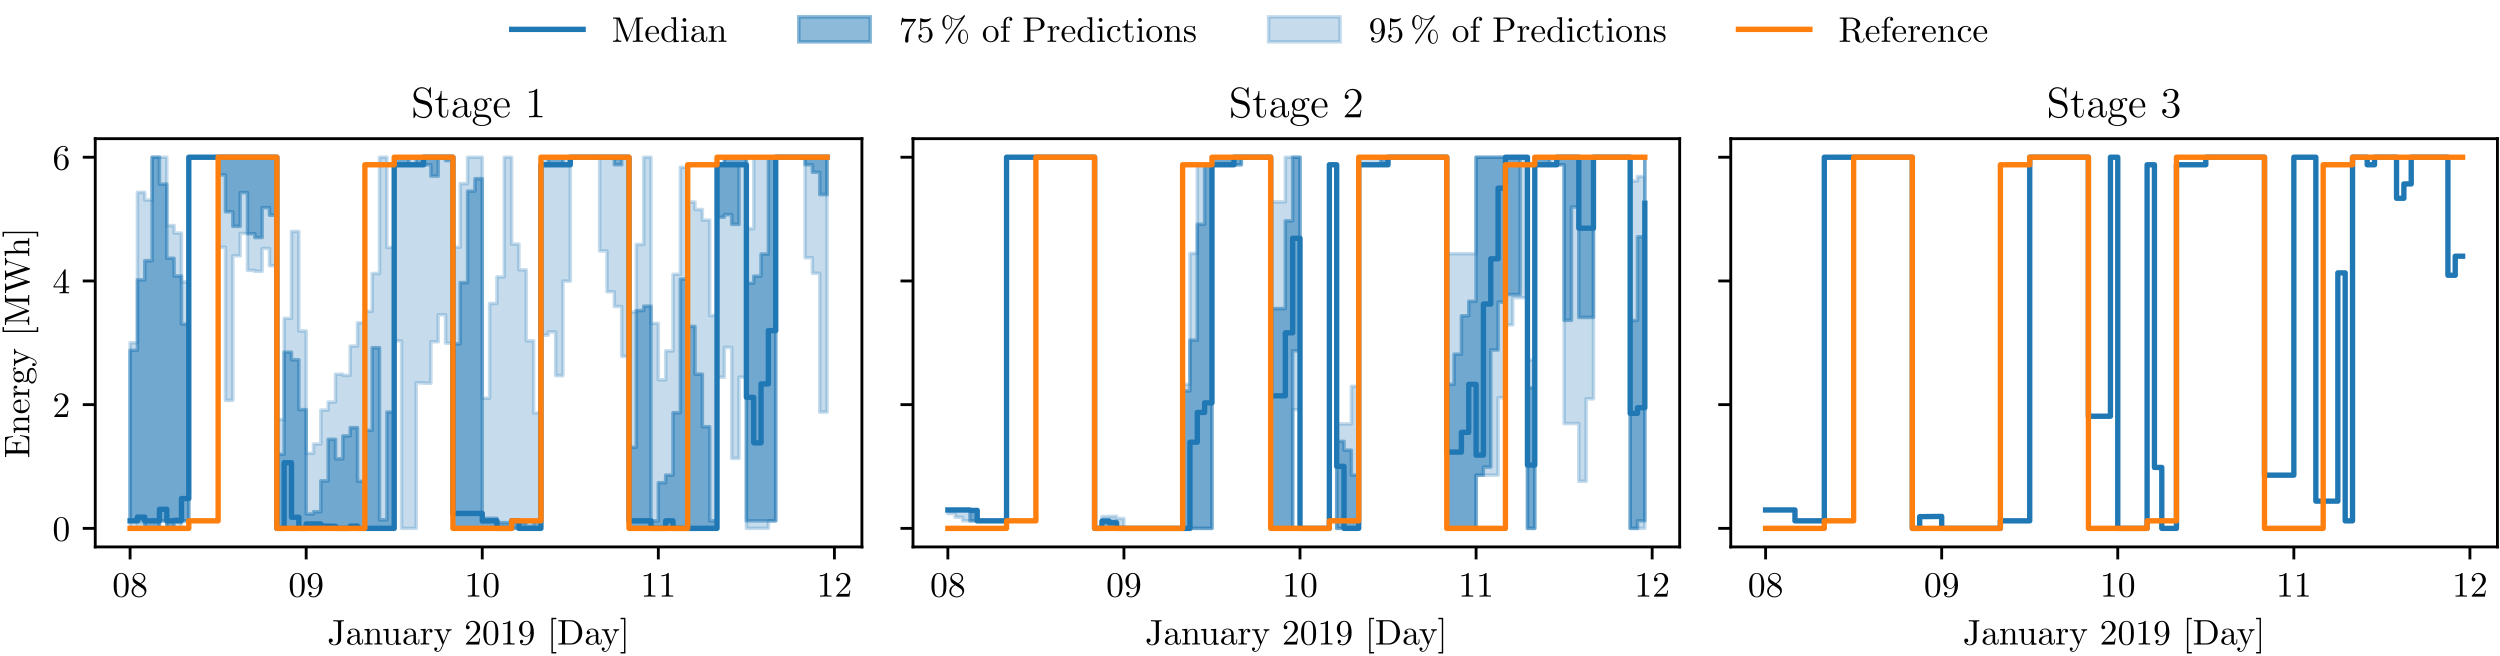 <?xml version="1.0" encoding="UTF-8"?>
<svg xmlns="http://www.w3.org/2000/svg" xmlns:xlink="http://www.w3.org/1999/xlink" width="699.84pt" height="183.64pt" viewBox="0 0 699.84 183.64" version="1.1">
<rect x="0" y="0" width="699.84" height="183.64" fill="#333333" stroke="none"/>
<defs>
<g>
<symbol overflow="visible" id="glyph0-0">
<path style="stroke:none;" d=""/>
</symbol>
<symbol overflow="visible" id="glyph0-1">
<path style="stroke:none;" d="M 4.578 -3.188 C 4.578 -3.984 4.531 -4.781 4.188 -5.516 C 3.734 -6.484 2.906 -6.641 2.5 -6.641 C 1.891 -6.641 1.172 -6.375 0.75 -5.453 C 0.438 -4.766 0.391 -3.984 0.391 -3.188 C 0.391 -2.438 0.422 -1.547 0.844 -0.781 C 1.266 0.016 2 0.219 2.484 0.219 C 3.016 0.219 3.781 0.016 4.219 -0.938 C 4.531 -1.625 4.578 -2.406 4.578 -3.188 Z M 2.484 0 C 2.094 0 1.5 -0.25 1.328 -1.203 C 1.219 -1.797 1.219 -2.719 1.219 -3.312 C 1.219 -3.953 1.219 -4.609 1.297 -5.141 C 1.484 -6.328 2.234 -6.422 2.484 -6.422 C 2.812 -6.422 3.469 -6.234 3.656 -5.25 C 3.766 -4.688 3.766 -3.938 3.766 -3.312 C 3.766 -2.562 3.766 -1.891 3.656 -1.25 C 3.5 -0.297 2.938 0 2.484 0 Z M 2.484 0 "/>
</symbol>
<symbol overflow="visible" id="glyph0-2">
<path style="stroke:none;" d="M 1.625 -4.562 C 1.172 -4.859 1.125 -5.188 1.125 -5.359 C 1.125 -5.969 1.781 -6.391 2.484 -6.391 C 3.203 -6.391 3.844 -5.875 3.844 -5.156 C 3.844 -4.578 3.453 -4.109 2.859 -3.766 Z M 3.078 -3.609 C 3.797 -3.984 4.281 -4.5 4.281 -5.156 C 4.281 -6.078 3.406 -6.641 2.5 -6.641 C 1.5 -6.641 0.688 -5.906 0.688 -4.969 C 0.688 -4.797 0.703 -4.344 1.125 -3.875 C 1.234 -3.766 1.609 -3.516 1.859 -3.344 C 1.281 -3.047 0.422 -2.5 0.422 -1.5 C 0.422 -0.453 1.438 0.219 2.484 0.219 C 3.609 0.219 4.562 -0.609 4.562 -1.672 C 4.562 -2.031 4.453 -2.484 4.062 -2.906 C 3.875 -3.109 3.719 -3.203 3.078 -3.609 Z M 2.078 -3.188 L 3.312 -2.406 C 3.594 -2.219 4.062 -1.922 4.062 -1.312 C 4.062 -0.578 3.312 -0.062 2.5 -0.062 C 1.641 -0.062 0.922 -0.672 0.922 -1.5 C 0.922 -2.078 1.234 -2.719 2.078 -3.188 Z M 2.078 -3.188 "/>
</symbol>
<symbol overflow="visible" id="glyph0-3">
<path style="stroke:none;" d="M 3.656 -3.172 L 3.656 -2.844 C 3.656 -0.516 2.625 -0.062 2.047 -0.062 C 1.875 -0.062 1.328 -0.078 1.062 -0.422 C 1.5 -0.422 1.578 -0.703 1.578 -0.875 C 1.578 -1.188 1.344 -1.328 1.125 -1.328 C 0.969 -1.328 0.672 -1.25 0.672 -0.859 C 0.672 -0.188 1.203 0.219 2.047 0.219 C 3.344 0.219 4.562 -1.141 4.562 -3.281 C 4.562 -5.969 3.406 -6.641 2.516 -6.641 C 1.969 -6.641 1.484 -6.453 1.062 -6.016 C 0.641 -5.562 0.422 -5.141 0.422 -4.391 C 0.422 -3.156 1.297 -2.172 2.406 -2.172 C 3.016 -2.172 3.422 -2.594 3.656 -3.172 Z M 2.422 -2.406 C 2.266 -2.406 1.797 -2.406 1.5 -3.031 C 1.312 -3.406 1.312 -3.891 1.312 -4.391 C 1.312 -4.922 1.312 -5.391 1.531 -5.766 C 1.797 -6.266 2.172 -6.391 2.516 -6.391 C 2.984 -6.391 3.312 -6.047 3.484 -5.609 C 3.594 -5.281 3.641 -4.656 3.641 -4.203 C 3.641 -3.375 3.297 -2.406 2.422 -2.406 Z M 2.422 -2.406 "/>
</symbol>
<symbol overflow="visible" id="glyph0-4">
<path style="stroke:none;" d="M 2.938 -6.375 C 2.938 -6.625 2.938 -6.641 2.703 -6.641 C 2.078 -6 1.203 -6 0.891 -6 L 0.891 -5.688 C 1.094 -5.688 1.672 -5.688 2.188 -5.953 L 2.188 -0.781 C 2.188 -0.422 2.156 -0.312 1.266 -0.312 L 0.953 -0.312 L 0.953 0 C 1.297 -0.031 2.156 -0.031 2.562 -0.031 C 2.953 -0.031 3.828 -0.031 4.172 0 L 4.172 -0.312 L 3.859 -0.312 C 2.953 -0.312 2.938 -0.422 2.938 -0.781 Z M 2.938 -6.375 "/>
</symbol>
<symbol overflow="visible" id="glyph0-5">
<path style="stroke:none;" d="M 1.266 -0.766 L 2.328 -1.797 C 3.875 -3.172 4.469 -3.703 4.469 -4.703 C 4.469 -5.844 3.578 -6.641 2.359 -6.641 C 1.234 -6.641 0.5 -5.719 0.5 -4.828 C 0.5 -4.281 1 -4.281 1.031 -4.281 C 1.203 -4.281 1.547 -4.391 1.547 -4.812 C 1.547 -5.062 1.359 -5.328 1.016 -5.328 C 0.938 -5.328 0.922 -5.328 0.891 -5.312 C 1.109 -5.969 1.656 -6.328 2.234 -6.328 C 3.141 -6.328 3.562 -5.516 3.562 -4.703 C 3.562 -3.906 3.078 -3.125 2.516 -2.5 L 0.609 -0.375 C 0.5 -0.266 0.5 -0.234 0.5 0 L 4.203 0 L 4.469 -1.734 L 4.234 -1.734 C 4.172 -1.438 4.109 -1 4 -0.844 C 3.938 -0.766 3.281 -0.766 3.062 -0.766 Z M 1.266 -0.766 "/>
</symbol>
<symbol overflow="visible" id="glyph0-6">
<path style="stroke:none;" d="M 3.016 -1.469 C 3.016 -0.562 2.516 0 1.984 0 C 1.922 0 1.25 0 0.891 -0.578 C 1.406 -0.578 1.531 -0.875 1.531 -1.141 C 1.531 -1.5 1.25 -1.688 0.969 -1.688 C 0.75 -1.688 0.406 -1.562 0.406 -1.109 C 0.406 -0.375 1.109 0.219 2 0.219 C 3.016 0.219 3.75 -0.484 3.859 -1.219 C 3.875 -1.312 3.875 -1.328 3.875 -1.672 L 3.875 -6.094 C 3.875 -6.5 4 -6.5 4.641 -6.5 L 4.641 -6.812 C 4.203 -6.781 3.812 -6.781 3.344 -6.781 C 2.938 -6.781 2.047 -6.781 1.672 -6.812 L 1.672 -6.5 L 2.031 -6.5 C 3.016 -6.5 3.016 -6.375 3.016 -6.016 Z M 3.016 -1.469 "/>
</symbol>
<symbol overflow="visible" id="glyph0-7">
<path style="stroke:none;" d="M 3.312 -0.75 C 3.359 -0.359 3.625 0.062 4.094 0.062 C 4.312 0.062 4.922 -0.078 4.922 -0.891 L 4.922 -1.453 L 4.672 -1.453 L 4.672 -0.891 C 4.672 -0.312 4.422 -0.25 4.312 -0.25 C 3.984 -0.25 3.938 -0.703 3.938 -0.75 L 3.938 -2.734 C 3.938 -3.156 3.938 -3.547 3.578 -3.922 C 3.188 -4.312 2.688 -4.469 2.219 -4.469 C 1.391 -4.469 0.703 -4 0.703 -3.344 C 0.703 -3.047 0.906 -2.875 1.172 -2.875 C 1.453 -2.875 1.625 -3.078 1.625 -3.328 C 1.625 -3.453 1.578 -3.781 1.109 -3.781 C 1.391 -4.141 1.875 -4.25 2.188 -4.25 C 2.688 -4.25 3.25 -3.859 3.25 -2.969 L 3.25 -2.609 C 2.734 -2.578 2.047 -2.547 1.422 -2.25 C 0.672 -1.906 0.422 -1.391 0.422 -0.953 C 0.422 -0.141 1.391 0.109 2.016 0.109 C 2.672 0.109 3.125 -0.297 3.312 -0.75 Z M 3.25 -2.391 L 3.25 -1.391 C 3.25 -0.453 2.531 -0.109 2.078 -0.109 C 1.594 -0.109 1.188 -0.453 1.188 -0.953 C 1.188 -1.5 1.609 -2.328 3.25 -2.391 Z M 3.25 -2.391 "/>
</symbol>
<symbol overflow="visible" id="glyph0-8">
<path style="stroke:none;" d="M 1.094 -3.422 L 1.094 -0.75 C 1.094 -0.312 0.984 -0.312 0.312 -0.312 L 0.312 0 C 0.672 -0.016 1.172 -0.031 1.453 -0.031 C 1.703 -0.031 2.219 -0.016 2.562 0 L 2.562 -0.312 C 1.891 -0.312 1.781 -0.312 1.781 -0.75 L 1.781 -2.594 C 1.781 -3.625 2.5 -4.188 3.125 -4.188 C 3.766 -4.188 3.875 -3.656 3.875 -3.078 L 3.875 -0.75 C 3.875 -0.312 3.766 -0.312 3.094 -0.312 L 3.094 0 C 3.438 -0.016 3.953 -0.031 4.219 -0.031 C 4.469 -0.031 5 -0.016 5.328 0 L 5.328 -0.312 C 4.812 -0.312 4.562 -0.312 4.562 -0.609 L 4.562 -2.516 C 4.562 -3.375 4.562 -3.672 4.25 -4.031 C 4.109 -4.203 3.781 -4.406 3.203 -4.406 C 2.469 -4.406 2 -3.984 1.719 -3.359 L 1.719 -4.406 L 0.312 -4.297 L 0.312 -3.984 C 1.016 -3.984 1.094 -3.922 1.094 -3.422 Z M 1.094 -3.422 "/>
</symbol>
<symbol overflow="visible" id="glyph0-9">
<path style="stroke:none;" d="M 3.891 -0.781 L 3.891 0.109 L 5.328 0 L 5.328 -0.312 C 4.641 -0.312 4.562 -0.375 4.562 -0.875 L 4.562 -4.406 L 3.094 -4.297 L 3.094 -3.984 C 3.781 -3.984 3.875 -3.922 3.875 -3.422 L 3.875 -1.656 C 3.875 -0.781 3.391 -0.109 2.656 -0.109 C 1.828 -0.109 1.781 -0.578 1.781 -1.094 L 1.781 -4.406 L 0.312 -4.297 L 0.312 -3.984 C 1.094 -3.984 1.094 -3.953 1.094 -3.078 L 1.094 -1.578 C 1.094 -0.797 1.094 0.109 2.609 0.109 C 3.172 0.109 3.609 -0.172 3.891 -0.781 Z M 3.891 -0.781 "/>
</symbol>
<symbol overflow="visible" id="glyph0-10">
<path style="stroke:none;" d="M 1.672 -3.312 L 1.672 -4.406 L 0.281 -4.297 L 0.281 -3.984 C 0.984 -3.984 1.062 -3.922 1.062 -3.422 L 1.062 -0.75 C 1.062 -0.312 0.953 -0.312 0.281 -0.312 L 0.281 0 C 0.672 -0.016 1.141 -0.031 1.422 -0.031 C 1.812 -0.031 2.281 -0.031 2.688 0 L 2.688 -0.312 L 2.469 -0.312 C 1.734 -0.312 1.719 -0.422 1.719 -0.781 L 1.719 -2.312 C 1.719 -3.297 2.141 -4.188 2.891 -4.188 C 2.953 -4.188 2.984 -4.188 3 -4.172 C 2.969 -4.172 2.766 -4.047 2.766 -3.781 C 2.766 -3.516 2.984 -3.359 3.203 -3.359 C 3.375 -3.359 3.625 -3.484 3.625 -3.797 C 3.625 -4.109 3.312 -4.406 2.891 -4.406 C 2.156 -4.406 1.797 -3.734 1.672 -3.312 Z M 1.672 -3.312 "/>
</symbol>
<symbol overflow="visible" id="glyph0-11">
<path style="stroke:none;" d="M 4.141 -3.344 C 4.391 -3.984 4.906 -3.984 5.062 -3.984 L 5.062 -4.297 C 4.828 -4.281 4.547 -4.266 4.312 -4.266 C 4.141 -4.266 3.672 -4.281 3.453 -4.297 L 3.453 -3.984 C 3.766 -3.984 3.922 -3.812 3.922 -3.562 C 3.922 -3.453 3.906 -3.438 3.859 -3.312 L 2.844 -0.875 L 1.75 -3.547 C 1.703 -3.656 1.688 -3.688 1.688 -3.734 C 1.688 -3.984 2.047 -3.984 2.25 -3.984 L 2.25 -4.297 C 1.984 -4.281 1.328 -4.266 1.156 -4.266 C 0.891 -4.266 0.484 -4.281 0.188 -4.297 L 0.188 -3.984 C 0.672 -3.984 0.859 -3.984 1 -3.641 L 2.5 0 C 2.438 0.125 2.297 0.453 2.25 0.594 C 2.031 1.141 1.75 1.828 1.109 1.828 C 1.062 1.828 0.828 1.828 0.641 1.641 C 0.953 1.609 1.031 1.391 1.031 1.219 C 1.031 0.969 0.844 0.812 0.609 0.812 C 0.406 0.812 0.188 0.938 0.188 1.234 C 0.188 1.688 0.609 2.047 1.109 2.047 C 1.734 2.047 2.141 1.469 2.375 0.906 Z M 4.141 -3.344 "/>
</symbol>
<symbol overflow="visible" id="glyph0-12">
<path style="stroke:none;" d="M 2.547 2.5 L 2.547 2.094 L 1.578 2.094 L 1.578 -7.078 L 2.547 -7.078 L 2.547 -7.484 L 1.172 -7.484 L 1.172 2.5 Z M 2.547 2.5 "/>
</symbol>
<symbol overflow="visible" id="glyph0-13">
<path style="stroke:none;" d="M 0.344 -6.812 L 0.344 -6.5 L 0.594 -6.5 C 1.359 -6.5 1.375 -6.391 1.375 -6.031 L 1.375 -0.781 C 1.375 -0.422 1.359 -0.312 0.594 -0.312 L 0.344 -0.312 L 0.344 0 L 4 0 C 5.672 0 7.047 -1.469 7.047 -3.344 C 7.047 -5.25 5.703 -6.812 4 -6.812 Z M 2.719 -0.312 C 2.25 -0.312 2.234 -0.375 2.234 -0.703 L 2.234 -6.094 C 2.234 -6.438 2.25 -6.5 2.719 -6.5 L 3.719 -6.5 C 4.344 -6.5 5.031 -6.281 5.531 -5.578 C 5.969 -4.984 6.047 -4.125 6.047 -3.344 C 6.047 -2.25 5.859 -1.641 5.5 -1.156 C 5.297 -0.891 4.734 -0.312 3.734 -0.312 Z M 2.719 -0.312 "/>
</symbol>
<symbol overflow="visible" id="glyph0-14">
<path style="stroke:none;" d="M 1.578 -7.484 L 0.219 -7.484 L 0.219 -7.078 L 1.188 -7.078 L 1.188 2.094 L 0.219 2.094 L 0.219 2.5 L 1.578 2.5 Z M 1.578 -7.484 "/>
</symbol>
<symbol overflow="visible" id="glyph0-15">
<path style="stroke:none;" d="M 2.938 -1.641 L 2.938 -0.781 C 2.938 -0.422 2.906 -0.312 2.172 -0.312 L 1.969 -0.312 L 1.969 0 C 2.375 -0.031 2.891 -0.031 3.312 -0.031 C 3.734 -0.031 4.25 -0.031 4.672 0 L 4.672 -0.312 L 4.453 -0.312 C 3.719 -0.312 3.703 -0.422 3.703 -0.781 L 3.703 -1.641 L 4.688 -1.641 L 4.688 -1.953 L 3.703 -1.953 L 3.703 -6.484 C 3.703 -6.688 3.703 -6.75 3.531 -6.75 C 3.453 -6.75 3.422 -6.75 3.344 -6.625 L 0.281 -1.953 L 0.281 -1.641 Z M 2.984 -1.953 L 0.562 -1.953 L 2.984 -5.672 Z M 2.984 -1.953 "/>
</symbol>
<symbol overflow="visible" id="glyph0-16">
<path style="stroke:none;" d="M 1.312 -3.266 L 1.312 -3.516 C 1.312 -6.031 2.547 -6.391 3.062 -6.391 C 3.297 -6.391 3.719 -6.328 3.938 -5.984 C 3.781 -5.984 3.391 -5.984 3.391 -5.547 C 3.391 -5.234 3.625 -5.078 3.844 -5.078 C 4 -5.078 4.312 -5.172 4.312 -5.562 C 4.312 -6.156 3.875 -6.641 3.047 -6.641 C 1.766 -6.641 0.422 -5.359 0.422 -3.156 C 0.422 -0.484 1.578 0.219 2.5 0.219 C 3.609 0.219 4.562 -0.719 4.562 -2.031 C 4.562 -3.297 3.672 -4.25 2.562 -4.25 C 1.891 -4.25 1.516 -3.75 1.312 -3.266 Z M 2.5 -0.062 C 1.875 -0.062 1.578 -0.656 1.516 -0.812 C 1.328 -1.281 1.328 -2.078 1.328 -2.25 C 1.328 -3.031 1.656 -4.031 2.547 -4.031 C 2.719 -4.031 3.172 -4.031 3.484 -3.406 C 3.656 -3.047 3.656 -2.531 3.656 -2.047 C 3.656 -1.562 3.656 -1.062 3.484 -0.703 C 3.188 -0.109 2.734 -0.062 2.5 -0.062 Z M 2.5 -0.062 "/>
</symbol>
<symbol overflow="visible" id="glyph0-17">
<path style="stroke:none;" d="M 2.406 -6.594 C 2.312 -6.812 2.281 -6.812 2.047 -6.812 L 0.375 -6.812 L 0.375 -6.5 L 0.609 -6.5 C 1.375 -6.5 1.391 -6.391 1.391 -6.031 L 1.391 -1.047 C 1.391 -0.781 1.391 -0.312 0.375 -0.312 L 0.375 0 C 0.719 -0.016 1.203 -0.031 1.531 -0.031 C 1.859 -0.031 2.359 -0.016 2.703 0 L 2.703 -0.312 C 1.672 -0.312 1.672 -0.781 1.672 -1.047 L 1.672 -6.422 L 1.688 -6.422 L 4.094 -0.219 C 4.141 -0.094 4.188 0 4.281 0 C 4.391 0 4.422 -0.078 4.469 -0.188 L 6.922 -6.5 L 6.922 -0.781 C 6.922 -0.422 6.906 -0.312 6.141 -0.312 L 5.906 -0.312 L 5.906 0 C 6.266 -0.031 6.953 -0.031 7.344 -0.031 C 7.719 -0.031 8.391 -0.031 8.766 0 L 8.766 -0.312 L 8.516 -0.312 C 7.75 -0.312 7.734 -0.422 7.734 -0.781 L 7.734 -6.031 C 7.734 -6.391 7.75 -6.5 8.516 -6.5 L 8.766 -6.5 L 8.766 -6.812 L 7.078 -6.812 C 6.812 -6.812 6.812 -6.797 6.75 -6.625 L 4.562 -1 Z M 2.406 -6.594 "/>
</symbol>
<symbol overflow="visible" id="glyph0-18">
<path style="stroke:none;" d="M 1.109 -2.516 C 1.172 -4 2.016 -4.25 2.359 -4.25 C 3.375 -4.25 3.484 -2.906 3.484 -2.516 Z M 1.109 -2.297 L 3.891 -2.297 C 4.109 -2.297 4.141 -2.297 4.141 -2.516 C 4.141 -3.5 3.594 -4.469 2.359 -4.469 C 1.203 -4.469 0.281 -3.438 0.281 -2.188 C 0.281 -0.859 1.328 0.109 2.469 0.109 C 3.688 0.109 4.141 -1 4.141 -1.188 C 4.141 -1.281 4.062 -1.312 4 -1.312 C 3.922 -1.312 3.891 -1.25 3.875 -1.172 C 3.531 -0.141 2.625 -0.141 2.531 -0.141 C 2.031 -0.141 1.641 -0.438 1.406 -0.812 C 1.109 -1.281 1.109 -1.938 1.109 -2.297 Z M 1.109 -2.297 "/>
</symbol>
<symbol overflow="visible" id="glyph0-19">
<path style="stroke:none;" d="M 3.781 -0.547 L 3.781 0.109 L 5.25 0 L 5.25 -0.312 C 4.562 -0.312 4.469 -0.375 4.469 -0.875 L 4.469 -6.922 L 3.047 -6.812 L 3.047 -6.5 C 3.734 -6.5 3.812 -6.438 3.812 -5.938 L 3.812 -3.781 C 3.531 -4.141 3.094 -4.406 2.562 -4.406 C 1.391 -4.406 0.344 -3.422 0.344 -2.141 C 0.344 -0.875 1.312 0.109 2.453 0.109 C 3.094 0.109 3.531 -0.234 3.781 -0.547 Z M 3.781 -3.219 L 3.781 -1.172 C 3.781 -1 3.781 -0.984 3.672 -0.812 C 3.375 -0.328 2.938 -0.109 2.5 -0.109 C 2.047 -0.109 1.688 -0.375 1.453 -0.75 C 1.203 -1.156 1.172 -1.719 1.172 -2.141 C 1.172 -2.5 1.188 -3.094 1.469 -3.547 C 1.688 -3.859 2.062 -4.188 2.609 -4.188 C 2.953 -4.188 3.375 -4.031 3.672 -3.594 C 3.781 -3.422 3.781 -3.406 3.781 -3.219 Z M 3.781 -3.219 "/>
</symbol>
<symbol overflow="visible" id="glyph0-20">
<path style="stroke:none;" d="M 1.766 -4.406 L 0.375 -4.297 L 0.375 -3.984 C 1.016 -3.984 1.109 -3.922 1.109 -3.438 L 1.109 -0.75 C 1.109 -0.312 1 -0.312 0.328 -0.312 L 0.328 0 C 0.641 -0.016 1.188 -0.031 1.422 -0.031 C 1.781 -0.031 2.125 -0.016 2.469 0 L 2.469 -0.312 C 1.797 -0.312 1.766 -0.359 1.766 -0.75 Z M 1.797 -6.141 C 1.797 -6.453 1.562 -6.672 1.281 -6.672 C 0.969 -6.672 0.75 -6.406 0.75 -6.141 C 0.75 -5.875 0.969 -5.609 1.281 -5.609 C 1.562 -5.609 1.797 -5.828 1.797 -6.141 Z M 1.797 -6.141 "/>
</symbol>
<symbol overflow="visible" id="glyph0-21">
<path style="stroke:none;" d="M 4.75 -6.078 C 4.828 -6.188 4.828 -6.203 4.828 -6.422 L 2.406 -6.422 C 1.203 -6.422 1.172 -6.547 1.141 -6.734 L 0.891 -6.734 L 0.562 -4.688 L 0.812 -4.688 C 0.844 -4.844 0.922 -5.469 1.062 -5.594 C 1.125 -5.656 1.906 -5.656 2.031 -5.656 L 4.094 -5.656 C 3.984 -5.5 3.203 -4.406 2.984 -4.078 C 2.078 -2.734 1.75 -1.344 1.75 -0.328 C 1.75 -0.234 1.75 0.219 2.219 0.219 C 2.672 0.219 2.672 -0.234 2.672 -0.328 L 2.672 -0.844 C 2.672 -1.391 2.703 -1.938 2.781 -2.469 C 2.828 -2.703 2.953 -3.562 3.406 -4.172 Z M 4.75 -6.078 "/>
</symbol>
<symbol overflow="visible" id="glyph0-22">
<path style="stroke:none;" d="M 4.469 -2 C 4.469 -3.188 3.656 -4.188 2.578 -4.188 C 2.109 -4.188 1.672 -4.031 1.312 -3.672 L 1.312 -5.625 C 1.516 -5.562 1.844 -5.5 2.156 -5.5 C 3.391 -5.5 4.094 -6.406 4.094 -6.531 C 4.094 -6.594 4.062 -6.641 3.984 -6.641 C 3.984 -6.641 3.953 -6.641 3.906 -6.609 C 3.703 -6.516 3.219 -6.312 2.547 -6.312 C 2.156 -6.312 1.688 -6.391 1.219 -6.594 C 1.141 -6.625 1.125 -6.625 1.109 -6.625 C 1 -6.625 1 -6.547 1 -6.391 L 1 -3.438 C 1 -3.266 1 -3.188 1.141 -3.188 C 1.219 -3.188 1.234 -3.203 1.281 -3.266 C 1.391 -3.422 1.75 -3.969 2.562 -3.969 C 3.078 -3.969 3.328 -3.516 3.406 -3.328 C 3.562 -2.953 3.594 -2.578 3.594 -2.078 C 3.594 -1.719 3.594 -1.125 3.344 -0.703 C 3.109 -0.312 2.734 -0.062 2.281 -0.062 C 1.562 -0.062 0.984 -0.594 0.812 -1.172 C 0.844 -1.172 0.875 -1.156 0.984 -1.156 C 1.312 -1.156 1.484 -1.406 1.484 -1.641 C 1.484 -1.891 1.312 -2.141 0.984 -2.141 C 0.844 -2.141 0.5 -2.062 0.5 -1.609 C 0.5 -0.75 1.188 0.219 2.297 0.219 C 3.453 0.219 4.469 -0.734 4.469 -2 Z M 4.469 -2 "/>
</symbol>
<symbol overflow="visible" id="glyph0-23">
<path style="stroke:none;" d="M 6.828 -7.094 C 6.891 -7.188 6.906 -7.219 6.906 -7.281 C 6.906 -7.391 6.812 -7.484 6.703 -7.484 C 6.609 -7.484 6.562 -7.406 6.5 -7.344 C 6 -6.656 5.328 -6.391 4.609 -6.391 C 3.906 -6.391 3.297 -6.641 2.734 -7.156 C 2.547 -7.328 2.344 -7.484 2.031 -7.484 C 1.266 -7.484 0.562 -6.641 0.562 -5.469 C 0.562 -4.266 1.281 -3.453 2.031 -3.453 C 2.75 -3.453 3.312 -4.344 3.312 -5.469 C 3.312 -5.609 3.312 -6.078 3.109 -6.594 C 3.766 -6.219 4.25 -6.172 4.609 -6.172 C 5.375 -6.172 5.875 -6.484 5.938 -6.516 L 5.953 -6.516 L 1.469 0.156 C 1.391 0.297 1.391 0.344 1.391 0.359 C 1.391 0.469 1.484 0.562 1.578 0.562 C 1.688 0.562 1.703 0.516 1.781 0.406 Z M 2.031 -3.672 C 1.828 -3.672 1.172 -3.812 1.172 -5.469 C 1.172 -7.125 1.828 -7.25 2.031 -7.25 C 2.562 -7.25 3.078 -6.516 3.078 -5.469 C 3.078 -4.391 2.547 -3.672 2.031 -3.672 Z M 6.453 0.344 C 6.25 0.344 5.594 0.203 5.594 -1.453 C 5.594 -3.109 6.234 -3.234 6.453 -3.234 C 6.984 -3.234 7.484 -2.5 7.484 -1.453 C 7.484 -0.375 6.969 0.344 6.453 0.344 Z M 7.734 -1.453 C 7.734 -2.594 7.141 -3.453 6.438 -3.453 C 5.688 -3.453 4.969 -2.625 4.969 -1.453 C 4.969 -0.25 5.688 0.562 6.438 0.562 C 7.172 0.562 7.734 -0.328 7.734 -1.453 Z M 7.734 -1.453 "/>
</symbol>
<symbol overflow="visible" id="glyph0-24">
<path style="stroke:none;" d="M 4.688 -2.141 C 4.688 -3.406 3.703 -4.469 2.5 -4.469 C 1.25 -4.469 0.281 -3.375 0.281 -2.141 C 0.281 -0.844 1.312 0.109 2.484 0.109 C 3.688 0.109 4.688 -0.875 4.688 -2.141 Z M 2.5 -0.141 C 2.062 -0.141 1.625 -0.344 1.359 -0.812 C 1.109 -1.25 1.109 -1.859 1.109 -2.219 C 1.109 -2.609 1.109 -3.141 1.344 -3.578 C 1.609 -4.031 2.078 -4.25 2.484 -4.25 C 2.922 -4.25 3.344 -4.031 3.609 -3.594 C 3.875 -3.172 3.875 -2.594 3.875 -2.219 C 3.875 -1.859 3.875 -1.312 3.656 -0.875 C 3.422 -0.422 2.984 -0.141 2.5 -0.141 Z M 2.5 -0.141 "/>
</symbol>
<symbol overflow="visible" id="glyph0-25">
<path style="stroke:none;" d="M 1.75 -4.297 L 1.75 -5.453 C 1.75 -6.328 2.219 -6.812 2.656 -6.812 C 2.688 -6.812 2.844 -6.812 2.984 -6.734 C 2.875 -6.703 2.688 -6.562 2.688 -6.312 C 2.688 -6.094 2.844 -5.891 3.125 -5.891 C 3.406 -5.891 3.562 -6.094 3.562 -6.328 C 3.562 -6.703 3.188 -7.031 2.656 -7.031 C 1.969 -7.031 1.109 -6.5 1.109 -5.438 L 1.109 -4.297 L 0.328 -4.297 L 0.328 -3.984 L 1.109 -3.984 L 1.109 -0.75 C 1.109 -0.312 1 -0.312 0.344 -0.312 L 0.344 0 C 0.734 -0.016 1.203 -0.031 1.469 -0.031 C 1.875 -0.031 2.344 -0.031 2.734 0 L 2.734 -0.312 L 2.531 -0.312 C 1.797 -0.312 1.781 -0.422 1.781 -0.781 L 1.781 -3.984 L 2.906 -3.984 L 2.906 -4.297 Z M 1.75 -4.297 "/>
</symbol>
<symbol overflow="visible" id="glyph0-26">
<path style="stroke:none;" d="M 2.266 -3.156 L 3.953 -3.156 C 5.141 -3.156 6.219 -3.953 6.219 -4.953 C 6.219 -5.938 5.234 -6.812 3.875 -6.812 L 0.344 -6.812 L 0.344 -6.5 L 0.594 -6.5 C 1.359 -6.5 1.375 -6.391 1.375 -6.031 L 1.375 -0.781 C 1.375 -0.422 1.359 -0.312 0.594 -0.312 L 0.344 -0.312 L 0.344 0 C 0.703 -0.031 1.438 -0.031 1.812 -0.031 C 2.188 -0.031 2.938 -0.031 3.297 0 L 3.297 -0.312 L 3.047 -0.312 C 2.281 -0.312 2.266 -0.422 2.266 -0.781 Z M 2.234 -3.406 L 2.234 -6.094 C 2.234 -6.438 2.25 -6.5 2.719 -6.5 L 3.609 -6.5 C 5.188 -6.5 5.188 -5.438 5.188 -4.953 C 5.188 -4.484 5.188 -3.406 3.609 -3.406 Z M 2.234 -3.406 "/>
</symbol>
<symbol overflow="visible" id="glyph0-27">
<path style="stroke:none;" d="M 1.172 -2.172 C 1.172 -3.797 1.984 -4.219 2.516 -4.219 C 2.609 -4.219 3.234 -4.203 3.578 -3.844 C 3.172 -3.812 3.109 -3.516 3.109 -3.391 C 3.109 -3.125 3.297 -2.938 3.562 -2.938 C 3.828 -2.938 4.031 -3.094 4.031 -3.406 C 4.031 -4.078 3.266 -4.469 2.5 -4.469 C 1.25 -4.469 0.344 -3.391 0.344 -2.156 C 0.344 -0.875 1.328 0.109 2.484 0.109 C 3.812 0.109 4.141 -1.094 4.141 -1.188 C 4.141 -1.281 4.031 -1.281 4 -1.281 C 3.922 -1.281 3.891 -1.25 3.875 -1.188 C 3.594 -0.266 2.938 -0.141 2.578 -0.141 C 2.047 -0.141 1.172 -0.562 1.172 -2.172 Z M 1.172 -2.172 "/>
</symbol>
<symbol overflow="visible" id="glyph0-28">
<path style="stroke:none;" d="M 1.719 -3.984 L 3.156 -3.984 L 3.156 -4.297 L 1.719 -4.297 L 1.719 -6.125 L 1.469 -6.125 C 1.469 -5.312 1.172 -4.25 0.188 -4.203 L 0.188 -3.984 L 1.031 -3.984 L 1.031 -1.234 C 1.031 -0.016 1.969 0.109 2.328 0.109 C 3.031 0.109 3.312 -0.594 3.312 -1.234 L 3.312 -1.797 L 3.062 -1.797 L 3.062 -1.25 C 3.062 -0.516 2.766 -0.141 2.391 -0.141 C 1.719 -0.141 1.719 -1.047 1.719 -1.219 Z M 1.719 -3.984 "/>
</symbol>
<symbol overflow="visible" id="glyph0-29">
<path style="stroke:none;" d="M 2.078 -1.938 C 2.297 -1.891 3.109 -1.734 3.109 -1.016 C 3.109 -0.516 2.766 -0.109 1.984 -0.109 C 1.141 -0.109 0.781 -0.672 0.594 -1.531 C 0.562 -1.656 0.562 -1.688 0.453 -1.688 C 0.328 -1.688 0.328 -1.625 0.328 -1.453 L 0.328 -0.125 C 0.328 0.047 0.328 0.109 0.438 0.109 C 0.484 0.109 0.5 0.094 0.688 -0.094 C 0.703 -0.109 0.703 -0.125 0.891 -0.312 C 1.328 0.094 1.781 0.109 1.984 0.109 C 3.125 0.109 3.594 -0.562 3.594 -1.281 C 3.594 -1.797 3.297 -2.109 3.172 -2.219 C 2.844 -2.547 2.453 -2.625 2.031 -2.703 C 1.469 -2.812 0.812 -2.938 0.812 -3.516 C 0.812 -3.875 1.062 -4.281 1.922 -4.281 C 3.016 -4.281 3.078 -3.375 3.094 -3.078 C 3.094 -2.984 3.188 -2.984 3.203 -2.984 C 3.344 -2.984 3.344 -3.031 3.344 -3.219 L 3.344 -4.234 C 3.344 -4.391 3.344 -4.469 3.234 -4.469 C 3.188 -4.469 3.156 -4.469 3.031 -4.344 C 3 -4.312 2.906 -4.219 2.859 -4.188 C 2.484 -4.469 2.078 -4.469 1.922 -4.469 C 0.703 -4.469 0.328 -3.797 0.328 -3.234 C 0.328 -2.891 0.484 -2.609 0.75 -2.391 C 1.078 -2.141 1.359 -2.078 2.078 -1.938 Z M 2.078 -1.938 "/>
</symbol>
<symbol overflow="visible" id="glyph0-30">
<path style="stroke:none;" d="M 2.234 -3.516 L 2.234 -6.094 C 2.234 -6.328 2.234 -6.453 2.453 -6.484 C 2.547 -6.5 2.844 -6.5 3.047 -6.5 C 3.938 -6.5 5.047 -6.453 5.047 -5.016 C 5.047 -4.328 4.812 -3.516 3.344 -3.516 Z M 4.344 -3.391 C 5.297 -3.625 6.078 -4.234 6.078 -5.016 C 6.078 -5.969 4.938 -6.812 3.484 -6.812 L 0.344 -6.812 L 0.344 -6.5 L 0.594 -6.5 C 1.359 -6.5 1.375 -6.391 1.375 -6.031 L 1.375 -0.781 C 1.375 -0.422 1.359 -0.312 0.594 -0.312 L 0.344 -0.312 L 0.344 0 C 0.703 -0.031 1.422 -0.031 1.797 -0.031 C 2.188 -0.031 2.906 -0.031 3.266 0 L 3.266 -0.312 L 3.016 -0.312 C 2.25 -0.312 2.234 -0.422 2.234 -0.781 L 2.234 -3.297 L 3.375 -3.297 C 3.531 -3.297 3.953 -3.297 4.312 -2.953 C 4.688 -2.609 4.688 -2.297 4.688 -1.625 C 4.688 -0.984 4.688 -0.578 5.094 -0.203 C 5.5 0.156 6.047 0.219 6.344 0.219 C 7.125 0.219 7.297 -0.594 7.297 -0.875 C 7.297 -0.938 7.297 -1.047 7.172 -1.047 C 7.062 -1.047 7.062 -0.953 7.047 -0.891 C 6.984 -0.172 6.641 0 6.391 0 C 5.906 0 5.828 -0.516 5.688 -1.438 L 5.547 -2.234 C 5.375 -2.875 4.891 -3.203 4.344 -3.391 Z M 4.344 -3.391 "/>
</symbol>
<symbol overflow="visible" id="glyph1-0">
<path style="stroke:none;" d=""/>
</symbol>
<symbol overflow="visible" id="glyph1-1">
<path style="stroke:none;" d="M -0.781 -1.359 C -0.422 -1.359 -0.312 -1.328 -0.312 -0.562 L -0.312 -0.328 L 0 -0.328 L 0 -6.078 L -2.578 -6.5 L -2.578 -6.25 C -1.031 -6 -0.312 -5.766 -0.312 -4.062 L -0.312 -2.734 C -0.312 -2.266 -0.375 -2.25 -0.703 -2.25 L -3.375 -2.25 L -3.375 -3.141 C -3.375 -4.109 -3.047 -4.219 -2.203 -4.219 L -2.203 -4.469 L -4.844 -4.469 L -4.844 -4.219 C -3.984 -4.219 -3.672 -4.109 -3.672 -3.141 L -3.672 -2.25 L -6.078 -2.25 C -6.406 -2.25 -6.469 -2.266 -6.469 -2.734 L -6.469 -4.016 C -6.469 -5.547 -5.922 -5.812 -4.531 -5.969 L -4.531 -6.219 L -6.781 -5.938 L -6.781 -0.328 L -6.469 -0.328 L -6.469 -0.562 C -6.469 -1.328 -6.359 -1.359 -6 -1.359 Z M -0.781 -1.359 "/>
</symbol>
<symbol overflow="visible" id="glyph1-2">
<path style="stroke:none;" d="M -3.422 -1.094 L -0.75 -1.094 C -0.312 -1.094 -0.312 -0.984 -0.312 -0.312 L 0 -0.312 C -0.016 -0.672 -0.031 -1.172 -0.031 -1.453 C -0.031 -1.703 -0.016 -2.219 0 -2.562 L -0.312 -2.562 C -0.312 -1.891 -0.312 -1.781 -0.75 -1.781 L -2.594 -1.781 C -3.625 -1.781 -4.188 -2.5 -4.188 -3.125 C -4.188 -3.766 -3.656 -3.875 -3.078 -3.875 L -0.75 -3.875 C -0.312 -3.875 -0.312 -3.766 -0.312 -3.094 L 0 -3.094 C -0.016 -3.438 -0.031 -3.953 -0.031 -4.219 C -0.031 -4.469 -0.016 -5 0 -5.328 L -0.312 -5.328 C -0.312 -4.812 -0.312 -4.562 -0.609 -4.562 L -2.516 -4.562 C -3.375 -4.562 -3.672 -4.562 -4.031 -4.25 C -4.203 -4.109 -4.406 -3.781 -4.406 -3.203 C -4.406 -2.469 -3.984 -2 -3.359 -1.719 L -4.406 -1.719 L -4.297 -0.312 L -3.984 -0.312 C -3.984 -1.016 -3.922 -1.094 -3.422 -1.094 Z M -3.422 -1.094 "/>
</symbol>
<symbol overflow="visible" id="glyph1-3">
<path style="stroke:none;" d="M -2.516 -1.109 C -4 -1.172 -4.25 -2.016 -4.25 -2.359 C -4.25 -3.375 -2.906 -3.484 -2.516 -3.484 Z M -2.297 -1.109 L -2.297 -3.891 C -2.297 -4.109 -2.297 -4.141 -2.516 -4.141 C -3.5 -4.141 -4.469 -3.594 -4.469 -2.359 C -4.469 -1.203 -3.438 -0.281 -2.188 -0.281 C -0.859 -0.281 0.109 -1.328 0.109 -2.469 C 0.109 -3.688 -1 -4.141 -1.188 -4.141 C -1.281 -4.141 -1.312 -4.062 -1.312 -4 C -1.312 -3.922 -1.25 -3.891 -1.172 -3.875 C -0.141 -3.531 -0.141 -2.625 -0.141 -2.531 C -0.141 -2.031 -0.438 -1.641 -0.812 -1.406 C -1.281 -1.109 -1.938 -1.109 -2.297 -1.109 Z M -2.297 -1.109 "/>
</symbol>
<symbol overflow="visible" id="glyph1-4">
<path style="stroke:none;" d="M -3.312 -1.672 L -4.406 -1.672 L -4.297 -0.281 L -3.984 -0.281 C -3.984 -0.984 -3.922 -1.062 -3.422 -1.062 L -0.75 -1.062 C -0.312 -1.062 -0.312 -0.953 -0.312 -0.281 L 0 -0.281 C -0.016 -0.672 -0.031 -1.141 -0.031 -1.422 C -0.031 -1.812 -0.031 -2.281 0 -2.688 L -0.312 -2.688 L -0.312 -2.469 C -0.312 -1.734 -0.422 -1.719 -0.781 -1.719 L -2.312 -1.719 C -3.297 -1.719 -4.188 -2.141 -4.188 -2.891 C -4.188 -2.953 -4.188 -2.984 -4.172 -3 C -4.172 -2.969 -4.047 -2.766 -3.781 -2.766 C -3.516 -2.766 -3.359 -2.984 -3.359 -3.203 C -3.359 -3.375 -3.484 -3.625 -3.797 -3.625 C -4.109 -3.625 -4.406 -3.312 -4.406 -2.891 C -4.406 -2.156 -3.734 -1.797 -3.312 -1.672 Z M -3.312 -1.672 "/>
</symbol>
<symbol overflow="visible" id="glyph1-5">
<path style="stroke:none;" d="M -1.719 -2.219 C -1.719 -1.344 -2.719 -1.344 -2.938 -1.344 C -3.203 -1.344 -3.531 -1.359 -3.781 -1.5 C -3.891 -1.578 -4.172 -1.812 -4.172 -2.219 C -4.172 -3.078 -3.188 -3.078 -2.953 -3.078 C -2.688 -3.078 -2.359 -3.078 -2.109 -2.922 C -2 -2.844 -1.719 -2.609 -1.719 -2.219 Z M -1.328 -1.062 C -1.359 -1.062 -1.594 -1.062 -1.797 -1.219 C -1.516 -1.609 -1.484 -2.031 -1.484 -2.219 C -1.484 -3.141 -2.172 -3.828 -2.938 -3.828 C -3.312 -3.828 -3.672 -3.672 -3.906 -3.422 C -4.25 -3.781 -4.297 -4.141 -4.297 -4.312 C -4.297 -4.344 -4.297 -4.391 -4.281 -4.422 C -4.25 -4.312 -4.141 -4.25 -4.016 -4.25 C -3.844 -4.25 -3.734 -4.391 -3.734 -4.547 C -3.734 -4.641 -3.797 -4.828 -4.031 -4.828 C -4.203 -4.828 -4.516 -4.719 -4.516 -4.328 C -4.516 -4.125 -4.453 -3.688 -4.047 -3.266 C -4.375 -2.844 -4.406 -2.438 -4.406 -2.219 C -4.406 -1.281 -3.719 -0.594 -2.953 -0.594 C -2.516 -0.594 -2.141 -0.812 -1.922 -1.062 C -1.781 -0.938 -1.453 -0.75 -1.094 -0.75 C -0.781 -0.75 -0.406 -0.891 -0.203 -1.203 C -0.047 -0.594 0.391 -0.281 0.781 -0.281 C 1.5 -0.281 2.047 -1.266 2.047 -2.484 C 2.047 -3.656 1.547 -4.688 0.766 -4.688 C 0.422 -4.688 -0.094 -4.562 -0.375 -4.047 C -0.641 -3.516 -0.641 -2.938 -0.641 -2.328 C -0.641 -2.078 -0.641 -1.656 -0.656 -1.578 C -0.703 -1.266 -1 -1.062 -1.328 -1.062 Z M 1.828 -2.5 C 1.828 -1.484 1.312 -0.797 0.781 -0.797 C 0.328 -0.797 -0.047 -1.172 -0.062 -1.609 L -0.062 -2.203 C -0.062 -3.062 -0.062 -4.172 0.781 -4.172 C 1.328 -4.172 1.828 -3.469 1.828 -2.5 Z M 1.828 -2.5 "/>
</symbol>
<symbol overflow="visible" id="glyph1-6">
<path style="stroke:none;" d="M -3.344 -4.141 C -3.984 -4.391 -3.984 -4.906 -3.984 -5.062 L -4.297 -5.062 C -4.281 -4.828 -4.266 -4.547 -4.266 -4.312 C -4.266 -4.141 -4.281 -3.672 -4.297 -3.453 L -3.984 -3.453 C -3.984 -3.766 -3.812 -3.922 -3.562 -3.922 C -3.453 -3.922 -3.438 -3.906 -3.312 -3.859 L -0.875 -2.844 L -3.547 -1.75 C -3.656 -1.703 -3.688 -1.688 -3.734 -1.688 C -3.984 -1.688 -3.984 -2.047 -3.984 -2.25 L -4.297 -2.25 C -4.281 -1.984 -4.266 -1.328 -4.266 -1.156 C -4.266 -0.891 -4.281 -0.484 -4.297 -0.188 L -3.984 -0.188 C -3.984 -0.672 -3.984 -0.859 -3.641 -1 L 0 -2.5 C 0.125 -2.438 0.453 -2.297 0.594 -2.25 C 1.141 -2.031 1.828 -1.75 1.828 -1.109 C 1.828 -1.062 1.828 -0.828 1.641 -0.641 C 1.609 -0.953 1.391 -1.031 1.219 -1.031 C 0.969 -1.031 0.812 -0.844 0.812 -0.609 C 0.812 -0.406 0.938 -0.188 1.234 -0.188 C 1.688 -0.188 2.047 -0.609 2.047 -1.109 C 2.047 -1.734 1.469 -2.141 0.906 -2.375 Z M -3.344 -4.141 "/>
</symbol>
<symbol overflow="visible" id="glyph1-7">
<path style="stroke:none;" d="M 2.5 -2.547 L 2.094 -2.547 L 2.094 -1.578 L -7.078 -1.578 L -7.078 -2.547 L -7.484 -2.547 L -7.484 -1.172 L 2.5 -1.172 Z M 2.5 -2.547 "/>
</symbol>
<symbol overflow="visible" id="glyph1-8">
<path style="stroke:none;" d="M -6.594 -2.406 C -6.812 -2.312 -6.812 -2.281 -6.812 -2.047 L -6.812 -0.375 L -6.5 -0.375 L -6.5 -0.609 C -6.5 -1.375 -6.391 -1.391 -6.031 -1.391 L -1.047 -1.391 C -0.781 -1.391 -0.312 -1.391 -0.312 -0.375 L 0 -0.375 C -0.016 -0.719 -0.031 -1.203 -0.031 -1.531 C -0.031 -1.859 -0.016 -2.359 0 -2.703 L -0.312 -2.703 C -0.312 -1.672 -0.781 -1.672 -1.047 -1.672 L -6.422 -1.672 L -6.422 -1.688 L -0.219 -4.094 C -0.094 -4.141 0 -4.188 0 -4.281 C 0 -4.391 -0.078 -4.422 -0.188 -4.469 L -6.5 -6.922 L -0.781 -6.922 C -0.422 -6.922 -0.312 -6.906 -0.312 -6.141 L -0.312 -5.906 L 0 -5.906 C -0.031 -6.266 -0.031 -6.953 -0.031 -7.344 C -0.031 -7.719 -0.031 -8.391 0 -8.766 L -0.312 -8.766 L -0.312 -8.516 C -0.312 -7.75 -0.422 -7.734 -0.781 -7.734 L -6.031 -7.734 C -6.391 -7.734 -6.5 -7.75 -6.5 -8.516 L -6.5 -8.766 L -6.812 -8.766 L -6.812 -7.078 C -6.812 -6.812 -6.797 -6.812 -6.625 -6.75 L -1 -4.562 Z M -6.594 -2.406 "/>
</symbol>
<symbol overflow="visible" id="glyph1-9">
<path style="stroke:none;" d="M -5.828 -9.062 C -6.406 -9.234 -6.5 -9.672 -6.5 -10.062 L -6.812 -10.062 C -6.781 -9.766 -6.781 -9.453 -6.781 -9.156 C -6.781 -8.859 -6.797 -8.219 -6.812 -7.969 L -6.5 -7.969 C -6.484 -8.641 -6.156 -8.828 -5.969 -8.828 C -5.906 -8.828 -5.828 -8.797 -5.766 -8.781 L -1.172 -7.281 L -6.047 -5.688 C -6.094 -5.688 -6.156 -5.656 -6.203 -5.656 C -6.5 -5.656 -6.5 -6.234 -6.5 -6.5 L -6.812 -6.5 C -6.781 -6.141 -6.781 -5.469 -6.781 -5.078 C -6.781 -4.703 -6.797 -4.281 -6.812 -3.875 L -6.5 -3.875 C -6.5 -4.438 -6.5 -4.641 -6.141 -4.766 L -5.438 -4.984 L -1.172 -3.594 L -6.078 -2 C -6.094 -1.984 -6.172 -1.969 -6.203 -1.969 C -6.5 -1.969 -6.5 -2.547 -6.5 -2.812 L -6.812 -2.812 C -6.781 -2.453 -6.781 -1.781 -6.781 -1.391 C -6.781 -1.016 -6.797 -0.594 -6.812 -0.172 L -6.5 -0.172 C -6.5 -0.922 -6.453 -0.969 -6.078 -1.094 L 0.031 -3.078 C 0.125 -3.109 0.219 -3.141 0.219 -3.266 C 0.219 -3.406 0.156 -3.422 0.016 -3.469 L -5.047 -5.109 L 0.031 -6.766 C 0.125 -6.797 0.219 -6.828 0.219 -6.953 C 0.219 -7.094 0.156 -7.125 0.016 -7.156 Z M -5.828 -9.062 "/>
</symbol>
<symbol overflow="visible" id="glyph1-10">
<path style="stroke:none;" d="M -0.75 -1.094 C -0.312 -1.094 -0.312 -0.984 -0.312 -0.312 L 0 -0.312 C -0.016 -0.672 -0.031 -1.172 -0.031 -1.453 C -0.031 -1.703 -0.016 -2.219 0 -2.562 L -0.312 -2.562 C -0.312 -1.891 -0.312 -1.781 -0.75 -1.781 L -2.594 -1.781 C -3.625 -1.781 -4.188 -2.5 -4.188 -3.125 C -4.188 -3.766 -3.656 -3.875 -3.078 -3.875 L -0.75 -3.875 C -0.312 -3.875 -0.312 -3.766 -0.312 -3.094 L 0 -3.094 C -0.016 -3.438 -0.031 -3.953 -0.031 -4.219 C -0.031 -4.469 -0.016 -5 0 -5.328 L -0.312 -5.328 C -0.312 -4.812 -0.312 -4.562 -0.609 -4.562 L -2.516 -4.562 C -3.375 -4.562 -3.672 -4.562 -4.031 -4.25 C -4.203 -4.109 -4.406 -3.781 -4.406 -3.203 C -4.406 -2.359 -3.812 -1.922 -3.422 -1.75 L -6.922 -1.75 L -6.812 -0.312 L -6.5 -0.312 C -6.5 -1.016 -6.438 -1.094 -5.938 -1.094 Z M -0.75 -1.094 "/>
</symbol>
<symbol overflow="visible" id="glyph1-11">
<path style="stroke:none;" d="M -7.484 -1.578 L -7.484 -0.219 L -7.078 -0.219 L -7.078 -1.188 L 2.094 -1.188 L 2.094 -0.219 L 2.5 -0.219 L 2.5 -1.578 Z M -7.484 -1.578 "/>
</symbol>
<symbol overflow="visible" id="glyph2-0">
<path style="stroke:none;" d=""/>
</symbol>
<symbol overflow="visible" id="glyph2-1">
<path style="stroke:none;" d="M 2.484 -4.984 C 1.875 -5.141 1.344 -5.734 1.344 -6.5 C 1.344 -7.344 2.016 -8.094 2.938 -8.094 C 4.906 -8.094 5.156 -6.156 5.234 -5.641 C 5.266 -5.5 5.266 -5.453 5.375 -5.453 C 5.516 -5.453 5.516 -5.516 5.516 -5.719 L 5.516 -8.141 C 5.516 -8.359 5.516 -8.422 5.391 -8.422 C 5.359 -8.422 5.312 -8.422 5.219 -8.266 L 4.828 -7.531 C 4.25 -8.266 3.469 -8.422 2.938 -8.422 C 1.609 -8.422 0.641 -7.344 0.641 -6.125 C 0.641 -5.562 0.844 -5.031 1.297 -4.547 C 1.703 -4.094 2.125 -3.984 2.969 -3.766 C 3.391 -3.672 4.047 -3.5 4.219 -3.438 C 4.781 -3.156 5.156 -2.516 5.156 -1.844 C 5.156 -0.938 4.516 -0.094 3.531 -0.094 C 2.984 -0.094 2.25 -0.234 1.656 -0.734 C 0.969 -1.359 0.922 -2.219 0.906 -2.625 C 0.891 -2.719 0.797 -2.719 0.781 -2.719 C 0.641 -2.719 0.641 -2.656 0.641 -2.438 L 0.641 -0.031 C 0.641 0.188 0.641 0.25 0.766 0.25 C 0.844 0.25 0.844 0.234 0.938 0.078 C 0.984 -0.016 1.234 -0.453 1.328 -0.641 C 1.75 -0.156 2.516 0.25 3.531 0.25 C 4.875 0.25 5.844 -0.891 5.844 -2.203 C 5.844 -2.922 5.562 -3.469 5.25 -3.859 C 4.812 -4.406 4.266 -4.531 3.797 -4.656 Z M 2.484 -4.984 "/>
</symbol>
<symbol overflow="visible" id="glyph2-2">
<path style="stroke:none;" d="M 2.016 -4.812 L 3.688 -4.812 L 3.688 -5.156 L 2.016 -5.156 L 2.016 -7.344 L 1.75 -7.344 C 1.734 -6.234 1.297 -5.078 0.219 -5.047 L 0.219 -4.812 L 1.234 -4.812 L 1.234 -1.484 C 1.234 -0.156 2.109 0.125 2.75 0.125 C 3.5 0.125 3.891 -0.625 3.891 -1.484 L 3.891 -2.156 L 3.641 -2.156 L 3.641 -1.5 C 3.641 -0.641 3.281 -0.141 2.828 -0.141 C 2.016 -0.141 2.016 -1.25 2.016 -1.453 Z M 2.016 -4.812 "/>
</symbol>
<symbol overflow="visible" id="glyph2-3">
<path style="stroke:none;" d="M 4.609 -3.188 C 4.609 -3.844 4.609 -4.312 4.094 -4.781 C 3.672 -5.156 3.125 -5.328 2.609 -5.328 C 1.625 -5.328 0.875 -4.688 0.875 -3.906 C 0.875 -3.562 1.094 -3.391 1.375 -3.391 C 1.656 -3.391 1.859 -3.594 1.859 -3.891 C 1.859 -4.375 1.438 -4.375 1.25 -4.375 C 1.531 -4.875 2.109 -5.094 2.578 -5.094 C 3.125 -5.094 3.844 -4.641 3.844 -3.562 L 3.844 -3.078 C 1.438 -3.047 0.531 -2.047 0.531 -1.125 C 0.531 -0.172 1.625 0.125 2.359 0.125 C 3.141 0.125 3.688 -0.359 3.906 -0.938 C 3.953 -0.375 4.328 0.062 4.844 0.062 C 5.094 0.062 5.781 -0.109 5.781 -1.062 L 5.781 -1.734 L 5.516 -1.734 L 5.516 -1.062 C 5.516 -0.375 5.234 -0.281 5.062 -0.281 C 4.609 -0.281 4.609 -0.922 4.609 -1.094 Z M 3.844 -1.688 C 3.844 -0.516 2.969 -0.125 2.453 -0.125 C 1.859 -0.125 1.375 -0.547 1.375 -1.125 C 1.375 -2.703 3.406 -2.844 3.844 -2.875 Z M 3.844 -1.688 "/>
</symbol>
<symbol overflow="visible" id="glyph2-4">
<path style="stroke:none;" d="M 1.422 -2.156 C 1.984 -1.797 2.469 -1.797 2.594 -1.797 C 3.672 -1.797 4.469 -2.609 4.469 -3.531 C 4.469 -3.844 4.375 -4.297 4 -4.688 C 4.453 -5.156 5.016 -5.156 5.078 -5.156 C 5.125 -5.156 5.188 -5.156 5.234 -5.141 C 5.109 -5.094 5.062 -4.969 5.062 -4.844 C 5.062 -4.672 5.172 -4.531 5.359 -4.531 C 5.469 -4.531 5.672 -4.594 5.672 -4.859 C 5.672 -5.062 5.516 -5.406 5.094 -5.406 C 4.469 -5.406 4 -5.016 3.844 -4.844 C 3.484 -5.109 3.062 -5.266 2.609 -5.266 C 1.531 -5.266 0.734 -4.453 0.734 -3.531 C 0.734 -2.859 1.141 -2.422 1.266 -2.312 C 1.125 -2.125 0.906 -1.781 0.906 -1.312 C 0.906 -0.625 1.328 -0.328 1.422 -0.266 C 0.875 -0.109 0.328 0.328 0.328 0.938 C 0.328 1.766 1.453 2.453 2.922 2.453 C 4.344 2.453 5.516 1.812 5.516 0.922 C 5.516 0.625 5.438 -0.078 4.719 -0.453 C 4.109 -0.766 3.516 -0.766 2.484 -0.766 C 1.75 -0.766 1.672 -0.766 1.453 -0.984 C 1.344 -1.109 1.234 -1.344 1.234 -1.594 C 1.234 -1.797 1.297 -2 1.422 -2.156 Z M 2.609 -2.047 C 1.547 -2.047 1.547 -3.25 1.547 -3.531 C 1.547 -3.734 1.547 -4.234 1.75 -4.547 C 1.984 -4.906 2.344 -5.016 2.594 -5.016 C 3.641 -5.016 3.641 -3.812 3.641 -3.531 C 3.641 -3.328 3.641 -2.828 3.438 -2.516 C 3.219 -2.156 2.859 -2.047 2.609 -2.047 Z M 2.922 2.203 C 1.781 2.203 0.906 1.609 0.906 0.938 C 0.906 0.844 0.938 0.375 1.391 0.062 C 1.656 -0.109 1.75 -0.109 2.594 -0.109 C 3.578 -0.109 4.938 -0.109 4.938 0.938 C 4.938 1.641 4.031 2.203 2.922 2.203 Z M 2.922 2.203 "/>
</symbol>
<symbol overflow="visible" id="glyph2-5">
<path style="stroke:none;" d="M 4.578 -2.766 C 4.844 -2.766 4.859 -2.766 4.859 -3 C 4.859 -4.203 4.219 -5.328 2.766 -5.328 C 1.406 -5.328 0.359 -4.094 0.359 -2.625 C 0.359 -1.047 1.578 0.125 2.906 0.125 C 4.328 0.125 4.859 -1.172 4.859 -1.422 C 4.859 -1.5 4.812 -1.547 4.734 -1.547 C 4.641 -1.547 4.609 -1.484 4.594 -1.422 C 4.281 -0.422 3.484 -0.141 2.969 -0.141 C 2.469 -0.141 1.266 -0.484 1.266 -2.547 L 1.266 -2.766 Z M 1.281 -3 C 1.375 -4.875 2.422 -5.094 2.766 -5.094 C 4.047 -5.094 4.109 -3.406 4.125 -3 Z M 1.281 -3 "/>
</symbol>
<symbol overflow="visible" id="glyph2-6">
<path style="stroke:none;" d="M 3.438 -7.656 C 3.438 -7.938 3.438 -7.953 3.203 -7.953 C 2.922 -7.625 2.312 -7.188 1.094 -7.188 L 1.094 -6.844 C 1.359 -6.844 1.953 -6.844 2.625 -7.141 L 2.625 -0.922 C 2.625 -0.484 2.578 -0.344 1.531 -0.344 L 1.156 -0.344 L 1.156 0 C 1.484 -0.031 2.641 -0.031 3.031 -0.031 C 3.438 -0.031 4.578 -0.031 4.906 0 L 4.906 -0.344 L 4.531 -0.344 C 3.484 -0.344 3.438 -0.484 3.438 -0.922 Z M 3.438 -7.656 "/>
</symbol>
<symbol overflow="visible" id="glyph2-7">
<path style="stroke:none;" d="M 5.266 -2.016 L 5 -2.016 C 4.953 -1.812 4.859 -1.141 4.75 -0.953 C 4.656 -0.844 3.984 -0.844 3.625 -0.844 L 1.406 -0.844 C 1.734 -1.125 2.469 -1.891 2.766 -2.172 C 4.594 -3.844 5.266 -4.469 5.266 -5.656 C 5.266 -7.031 4.172 -7.953 2.781 -7.953 C 1.406 -7.953 0.578 -6.766 0.578 -5.734 C 0.578 -5.125 1.109 -5.125 1.141 -5.125 C 1.406 -5.125 1.703 -5.312 1.703 -5.688 C 1.703 -6.031 1.484 -6.25 1.141 -6.25 C 1.047 -6.25 1.016 -6.25 0.984 -6.234 C 1.203 -7.047 1.859 -7.609 2.625 -7.609 C 3.641 -7.609 4.266 -6.75 4.266 -5.656 C 4.266 -4.641 3.688 -3.75 3 -2.984 L 0.578 -0.281 L 0.578 0 L 4.953 0 Z M 5.266 -2.016 "/>
</symbol>
<symbol overflow="visible" id="glyph2-8">
<path style="stroke:none;" d="M 2.203 -4.297 C 2 -4.281 1.953 -4.266 1.953 -4.156 C 1.953 -4.047 2.016 -4.047 2.219 -4.047 L 2.766 -4.047 C 3.797 -4.047 4.25 -3.203 4.25 -2.062 C 4.25 -0.484 3.438 -0.078 2.844 -0.078 C 2.266 -0.078 1.297 -0.344 0.938 -1.141 C 1.328 -1.078 1.672 -1.297 1.672 -1.719 C 1.672 -2.062 1.422 -2.312 1.094 -2.312 C 0.797 -2.312 0.484 -2.141 0.484 -1.688 C 0.484 -0.625 1.547 0.25 2.875 0.25 C 4.297 0.25 5.359 -0.844 5.359 -2.047 C 5.359 -3.141 4.469 -4 3.328 -4.203 C 4.359 -4.5 5.031 -5.375 5.031 -6.312 C 5.031 -7.25 4.047 -7.953 2.891 -7.953 C 1.703 -7.953 0.812 -7.219 0.812 -6.344 C 0.812 -5.875 1.188 -5.766 1.359 -5.766 C 1.609 -5.766 1.906 -5.953 1.906 -6.312 C 1.906 -6.688 1.609 -6.859 1.344 -6.859 C 1.281 -6.859 1.25 -6.859 1.219 -6.844 C 1.672 -7.656 2.797 -7.656 2.859 -7.656 C 3.25 -7.656 4.031 -7.484 4.031 -6.312 C 4.031 -6.078 4 -5.422 3.641 -4.906 C 3.281 -4.375 2.875 -4.344 2.562 -4.328 Z M 2.203 -4.297 "/>
</symbol>
</g>
<clipPath id="clip1">
  <path d="M 0 0 L 699.84 0 L 699.84 183.641 L 0 183.641 Z M 0 0 "/>
</clipPath>
<clipPath id="clip2">
  <path d="M 484 38 L 699.84 38 L 699.84 154 L 484 154 Z M 484 38 "/>
</clipPath>
<clipPath id="clip3">
  <path d="M 698 38 L 699.84 38 L 699.84 154 L 698 154 Z M 698 38 "/>
</clipPath>
<clipPath id="clip4">
  <path d="M 483 152 L 699.84 152 L 699.84 154 L 483 154 Z M 483 152 "/>
</clipPath>
<clipPath id="clip5">
  <path d="M 483 38 L 699.84 38 L 699.84 40 L 483 40 Z M 483 38 "/>
</clipPath>
</defs>
<g id="surface1">
<g clip-path="url(#clip1)" clip-rule="nonzero">
<path style=" stroke:none;fill-rule:nonzero;fill:rgb(100%,100%,100%);fill-opacity:1;" d="M 0 183.641 L 699.84 183.641 L 699.84 0 L 0 0 Z M 0 183.641 "/>
</g>
<path style=" stroke:none;fill-rule:nonzero;fill:rgb(100%,100%,100%);fill-opacity:1;" d="M 26.664 153.102 L 241.281 153.102 L 241.281 38.82 L 26.664 38.82 Z M 26.664 153.102 "/>
<path style="fill-rule:nonzero;fill:rgb(12.157%,46.666%,70.587%);fill-opacity:0.5;stroke-width:1;stroke-linecap:butt;stroke-linejoin:round;stroke:rgb(12.157%,46.666%,70.587%);stroke-opacity:0.5;stroke-miterlimit:10;" d="M 36.418 85.57 L 36.418 37.734 L 38.473 37.734 L 38.473 37.843 L 40.527 37.843 L 40.527 35.796 L 42.582 35.796 L 42.582 35.734 L 44.633 35.734 L 44.633 37.843 L 46.688 37.843 L 46.688 35.734 L 48.742 35.734 L 48.742 37.449 L 50.797 37.449 L 50.797 37.843 L 52.848 37.843 L 52.848 139.624 L 61.066 139.624 L 61.066 134.687 L 63.117 134.687 L 63.117 124.37 L 65.172 124.37 L 65.172 120.288 L 67.227 120.288 L 67.227 129.726 L 69.281 129.726 L 69.281 118.222 L 71.332 118.222 L 71.332 117.144 L 73.387 117.144 L 73.387 125.507 L 75.441 125.507 L 75.441 123.402 L 77.496 123.402 L 77.496 35.734 L 110.355 35.734 L 110.355 137.515 L 120.625 137.515 L 120.625 134.343 L 122.676 134.343 L 122.676 139.624 L 124.73 139.624 L 124.73 138.702 L 126.785 138.702 L 126.785 35.734 L 151.43 35.734 L 151.43 137.515 L 159.645 137.515 L 159.645 139.624 L 171.969 139.624 L 171.969 137.515 L 174.023 137.515 L 174.023 139.624 L 176.074 139.624 L 176.074 35.734 L 200.723 35.734 L 200.723 122.847 L 202.773 122.847 L 202.773 123.562 L 204.828 123.562 L 204.828 120.831 L 206.883 120.831 L 206.883 137.515 L 208.938 137.515 L 208.938 37.843 L 217.152 37.843 L 217.152 139.624 L 225.367 139.624 L 225.367 137.515 L 227.418 137.515 L 227.418 135.406 L 229.473 135.406 L 229.473 129.163 L 231.527 129.163 L 231.527 139.624 L 215.098 139.624 L 215.098 112.527 L 213.043 112.527 L 213.043 106.32 L 210.988 106.32 L 210.988 104.355 L 208.938 104.355 L 208.938 139.624 L 202.773 139.624 L 202.773 137.515 L 200.723 137.515 L 200.723 37.843 L 198.668 37.843 L 198.668 64.179 L 196.613 64.179 L 196.613 78.902 L 194.559 78.902 L 194.559 92.261 L 192.504 92.261 L 192.504 105.515 L 190.453 105.515 L 190.453 68.105 L 188.398 68.105 L 188.398 50.624 L 186.344 50.624 L 186.344 48.515 L 184.289 48.515 L 184.289 37.843 L 182.238 37.843 L 182.238 97.921 L 180.184 97.921 L 180.184 96.683 L 178.129 96.683 L 178.129 58.425 L 176.074 58.425 L 176.074 139.624 L 159.645 139.624 L 159.645 137.515 L 157.59 137.515 L 157.59 139.624 L 153.484 139.624 L 153.484 137.515 L 151.43 137.515 L 151.43 37.843 L 149.375 37.843 L 149.375 36.331 L 147.324 36.331 L 147.324 37.245 L 145.27 37.245 L 145.27 38.136 L 143.215 38.136 L 143.215 37.328 L 141.16 37.328 L 141.16 37.339 L 139.109 37.339 L 139.109 38.535 L 135 38.535 L 135 133.628 L 132.945 133.628 L 132.945 130.14 L 130.895 130.14 L 130.895 104.531 L 128.84 104.531 L 128.84 87.39 L 126.785 87.39 L 126.785 139.624 L 116.516 139.624 L 116.516 137.515 L 114.461 137.515 L 114.461 139.624 L 110.355 139.624 L 110.355 68.269 L 108.301 68.269 L 108.301 38.128 L 106.246 38.128 L 106.246 86.308 L 104.195 86.308 L 104.195 63.171 L 102.141 63.171 L 102.141 48.91 L 100.086 48.91 L 100.086 63.929 L 98.031 63.929 L 98.031 61.62 L 95.98 61.62 L 95.98 55.206 L 93.926 55.206 L 93.926 60.663 L 91.871 60.663 L 91.871 49.027 L 89.816 49.027 L 89.816 40.386 L 87.762 40.386 L 87.762 39.742 L 85.711 39.742 L 85.711 68.972 L 83.656 68.972 L 83.656 82.937 L 81.602 82.937 L 81.602 85.046 L 79.547 85.046 L 79.547 56.464 L 77.496 56.464 L 77.496 139.624 L 52.848 139.624 L 52.848 92.913 L 50.797 92.913 L 50.797 106.374 L 48.742 106.374 L 48.742 111.351 L 46.688 111.351 L 46.688 132.105 L 44.633 132.105 L 44.633 139.624 L 42.582 139.624 L 42.582 110.648 L 40.527 110.648 L 40.527 105.288 L 38.473 105.288 L 38.473 85.57 Z M 36.418 85.57 " transform="matrix(1,0,0,-1,0,183.64)"/>
<path style="fill-rule:nonzero;fill:rgb(12.157%,46.666%,70.587%);fill-opacity:0.25;stroke-width:1;stroke-linecap:butt;stroke-linejoin:round;stroke:rgb(12.157%,46.666%,70.587%);stroke-opacity:0.25;stroke-miterlimit:10;" d="M 36.418 87.679 L 36.418 35.734 L 38.473 35.734 L 38.473 36.796 L 40.527 36.796 L 40.527 35.734 L 44.633 35.734 L 44.633 37.843 L 46.688 37.843 L 46.688 35.734 L 50.797 35.734 L 50.797 37.843 L 52.848 37.843 L 52.848 139.624 L 61.066 139.624 L 61.066 114.398 L 63.117 114.398 L 63.117 71.57 L 65.172 71.57 L 65.172 112.019 L 67.227 112.019 L 67.227 118.288 L 69.281 118.288 L 69.281 107.953 L 71.332 107.953 L 71.332 107.691 L 73.387 107.691 L 73.387 114.074 L 75.441 114.074 L 75.441 109.249 L 77.496 109.249 L 77.496 35.734 L 110.355 35.734 L 110.355 88.21 L 112.41 88.21 L 112.41 35.734 L 116.516 35.734 L 116.516 76.46 L 118.57 76.46 L 118.57 76.367 L 120.625 76.367 L 120.625 87.968 L 122.676 87.968 L 122.676 95.503 L 124.73 95.503 L 124.73 87.581 L 126.785 87.581 L 126.785 35.734 L 151.43 35.734 L 151.43 89.839 L 153.484 89.839 L 153.484 90.703 L 155.539 90.703 L 155.539 78.48 L 157.59 78.48 L 157.59 104.941 L 159.645 104.941 L 159.645 139.624 L 167.859 139.624 L 167.859 113.386 L 169.914 113.386 L 169.914 101.976 L 171.969 101.976 L 171.969 97.839 L 174.023 97.839 L 174.023 83.886 L 176.074 83.886 L 176.074 35.734 L 200.723 35.734 L 200.723 78.046 L 202.773 78.046 L 202.773 86.402 L 204.828 86.402 L 204.828 55.324 L 206.883 55.324 L 206.883 78.046 L 208.938 78.046 L 208.938 35.734 L 215.098 35.734 L 215.098 37.843 L 217.152 37.843 L 217.152 139.624 L 225.367 139.624 L 225.367 111.488 L 227.418 111.488 L 227.418 107.136 L 229.473 107.136 L 229.473 68.285 L 231.527 68.285 L 231.527 139.624 L 210.988 139.624 L 210.988 119.617 L 208.938 119.617 L 208.938 139.624 L 202.773 139.624 L 202.773 137.515 L 200.723 137.515 L 200.723 95.312 L 198.668 95.312 L 198.668 122.027 L 196.613 122.027 L 196.613 124.984 L 194.559 124.984 L 194.559 127.089 L 192.504 127.089 L 192.504 136.8 L 190.453 136.8 L 190.453 106.855 L 188.398 106.855 L 188.398 85.398 L 186.344 85.398 L 186.344 77.316 L 184.289 77.316 L 184.289 93.132 L 182.238 93.132 L 182.238 139.624 L 180.184 139.624 L 180.184 115.214 L 178.129 115.214 L 178.129 96.296 L 176.074 96.296 L 176.074 139.624 L 151.43 139.624 L 151.43 68.05 L 149.375 68.05 L 149.375 88.242 L 147.324 88.242 L 147.324 108.105 L 145.27 108.105 L 145.27 115.308 L 143.215 115.308 L 143.215 139.624 L 141.16 139.624 L 141.16 106.124 L 139.109 106.124 L 139.109 98.687 L 137.055 98.687 L 137.055 72.179 L 135 72.179 L 135 139.624 L 130.895 139.624 L 130.895 132.249 L 128.84 132.249 L 128.84 114.453 L 126.785 114.453 L 126.785 139.624 L 110.355 139.624 L 110.355 114.359 L 108.301 114.359 L 108.301 139.624 L 106.246 139.624 L 106.246 107.085 L 104.195 107.085 L 104.195 96.495 L 102.141 96.495 L 102.141 93.269 L 100.086 93.269 L 100.086 86.769 L 98.031 86.769 L 98.031 78.562 L 95.98 78.562 L 95.98 78.878 L 93.926 78.878 L 93.926 71.097 L 91.871 71.097 L 91.871 68.847 L 89.816 68.847 L 89.816 59.355 L 87.762 59.355 L 87.762 56.742 L 85.711 56.742 L 85.711 90.995 L 83.656 90.995 L 83.656 118.847 L 81.602 118.847 L 81.602 94.519 L 79.547 94.519 L 79.547 66.218 L 77.496 66.218 L 77.496 139.624 L 52.848 139.624 L 52.848 104.734 L 50.797 104.734 L 50.797 118.406 L 48.742 118.406 L 48.742 120.515 L 46.688 120.515 L 46.688 139.624 L 42.582 139.624 L 42.582 127.671 L 40.527 127.671 L 40.527 129.781 L 38.473 129.781 L 38.473 87.679 Z M 36.418 87.679 " transform="matrix(1,0,0,-1,0,183.64)"/>
<path style="fill:none;stroke-width:0.8;stroke-linecap:butt;stroke-linejoin:round;stroke:rgb(0%,0%,0%);stroke-opacity:1;stroke-miterlimit:10;" d="M 36.418 30.538 L 36.418 27.038 " transform="matrix(1,0,0,-1,0,183.64)"/>
<g style="fill:rgb(0%,0%,0%);fill-opacity:1;">
  <use xlink:href="#glyph0-1" x="31.438" y="167.02"/>
  <use xlink:href="#glyph0-2" x="36.419" y="167.02"/>
</g>
<path style="fill:none;stroke-width:0.8;stroke-linecap:butt;stroke-linejoin:round;stroke:rgb(0%,0%,0%);stroke-opacity:1;stroke-miterlimit:10;" d="M 85.711 30.538 L 85.711 27.038 " transform="matrix(1,0,0,-1,0,183.64)"/>
<g style="fill:rgb(0%,0%,0%);fill-opacity:1;">
  <use xlink:href="#glyph0-1" x="80.728" y="167.02"/>
  <use xlink:href="#glyph0-3" x="85.71" y="167.02"/>
</g>
<path style="fill:none;stroke-width:0.8;stroke-linecap:butt;stroke-linejoin:round;stroke:rgb(0%,0%,0%);stroke-opacity:1;stroke-miterlimit:10;" d="M 135 30.538 L 135 27.038 " transform="matrix(1,0,0,-1,0,183.64)"/>
<g style="fill:rgb(0%,0%,0%);fill-opacity:1;">
  <use xlink:href="#glyph0-4" x="130.019" y="167.02"/>
  <use xlink:href="#glyph0-1" x="135" y="167.02"/>
</g>
<path style="fill:none;stroke-width:0.8;stroke-linecap:butt;stroke-linejoin:round;stroke:rgb(0%,0%,0%);stroke-opacity:1;stroke-miterlimit:10;" d="M 184.289 30.538 L 184.289 27.038 " transform="matrix(1,0,0,-1,0,183.64)"/>
<g style="fill:rgb(0%,0%,0%);fill-opacity:1;">
  <use xlink:href="#glyph0-4" x="179.309" y="167.02"/>
  <use xlink:href="#glyph0-4" x="184.291" y="167.02"/>
</g>
<path style="fill:none;stroke-width:0.8;stroke-linecap:butt;stroke-linejoin:round;stroke:rgb(0%,0%,0%);stroke-opacity:1;stroke-miterlimit:10;" d="M 233.582 30.538 L 233.582 27.038 " transform="matrix(1,0,0,-1,0,183.64)"/>
<g style="fill:rgb(0%,0%,0%);fill-opacity:1;">
  <use xlink:href="#glyph0-4" x="228.6" y="167.02"/>
  <use xlink:href="#glyph0-5" x="233.581" y="167.02"/>
</g>
<g style="fill:rgb(0%,0%,0%);fill-opacity:1;">
  <use xlink:href="#glyph0-6" x="91.618" y="180.429"/>
  <use xlink:href="#glyph0-7" x="96.729" y="180.429"/>
  <use xlink:href="#glyph0-8" x="101.71" y="180.429"/>
</g>
<g style="fill:rgb(0%,0%,0%);fill-opacity:1;">
  <use xlink:href="#glyph0-9" x="106.963" y="180.429"/>
  <use xlink:href="#glyph0-7" x="112.492" y="180.429"/>
  <use xlink:href="#glyph0-10" x="117.473" y="180.429"/>
  <use xlink:href="#glyph0-11" x="121.369" y="180.429"/>
</g>
<g style="fill:rgb(0%,0%,0%);fill-opacity:1;">
  <use xlink:href="#glyph0-5" x="129.94" y="180.429"/>
  <use xlink:href="#glyph0-1" x="134.921" y="180.429"/>
  <use xlink:href="#glyph0-4" x="139.903" y="180.429"/>
  <use xlink:href="#glyph0-3" x="144.884" y="180.429"/>
</g>
<g style="fill:rgb(0%,0%,0%);fill-opacity:1;">
  <use xlink:href="#glyph0-12" x="153.186" y="180.429"/>
  <use xlink:href="#glyph0-13" x="155.946" y="180.429"/>
  <use xlink:href="#glyph0-7" x="163.547" y="180.429"/>
</g>
<g style="fill:rgb(0%,0%,0%);fill-opacity:1;">
  <use xlink:href="#glyph0-11" x="168.252" y="180.429"/>
  <use xlink:href="#glyph0-14" x="173.502" y="180.429"/>
</g>
<path style="fill:none;stroke-width:0.8;stroke-linecap:butt;stroke-linejoin:round;stroke:rgb(0%,0%,0%);stroke-opacity:1;stroke-miterlimit:10;" d="M 26.664 35.734 L 23.164 35.734 " transform="matrix(1,0,0,-1,0,183.64)"/>
<g style="fill:rgb(0%,0%,0%);fill-opacity:1;">
  <use xlink:href="#glyph0-1" x="14.683" y="151.366"/>
</g>
<path style="fill:none;stroke-width:0.8;stroke-linecap:butt;stroke-linejoin:round;stroke:rgb(0%,0%,0%);stroke-opacity:1;stroke-miterlimit:10;" d="M 26.664 70.363 L 23.164 70.363 " transform="matrix(1,0,0,-1,0,183.64)"/>
<g style="fill:rgb(0%,0%,0%);fill-opacity:1;">
  <use xlink:href="#glyph0-5" x="14.683" y="116.736"/>
</g>
<path style="fill:none;stroke-width:0.8;stroke-linecap:butt;stroke-linejoin:round;stroke:rgb(0%,0%,0%);stroke-opacity:1;stroke-miterlimit:10;" d="M 26.664 104.992 L 23.164 104.992 " transform="matrix(1,0,0,-1,0,183.64)"/>
<g style="fill:rgb(0%,0%,0%);fill-opacity:1;">
  <use xlink:href="#glyph0-15" x="14.683" y="82.106"/>
</g>
<path style="fill:none;stroke-width:0.8;stroke-linecap:butt;stroke-linejoin:round;stroke:rgb(0%,0%,0%);stroke-opacity:1;stroke-miterlimit:10;" d="M 26.664 139.624 L 23.164 139.624 " transform="matrix(1,0,0,-1,0,183.64)"/>
<g style="fill:rgb(0%,0%,0%);fill-opacity:1;">
  <use xlink:href="#glyph0-16" x="14.683" y="47.476"/>
</g>
<g style="fill:rgb(0%,0%,0%);fill-opacity:1;">
  <use xlink:href="#glyph1-1" x="8.192" y="128.285"/>
  <use xlink:href="#glyph1-2" x="8.192" y="121.511"/>
  <use xlink:href="#glyph1-3" x="8.192" y="115.981"/>
  <use xlink:href="#glyph1-4" x="8.192" y="111.558"/>
  <use xlink:href="#glyph1-5" x="8.192" y="107.663"/>
  <use xlink:href="#glyph1-6" x="8.192" y="102.681"/>
</g>
<g style="fill:rgb(0%,0%,0%);fill-opacity:1;">
  <use xlink:href="#glyph1-7" x="8.192" y="94.11"/>
  <use xlink:href="#glyph1-8" x="8.192" y="91.35"/>
  <use xlink:href="#glyph1-9" x="8.192" y="82.225"/>
  <use xlink:href="#glyph1-10" x="8.192" y="71.993"/>
  <use xlink:href="#glyph1-11" x="8.192" y="66.464"/>
</g>
<path style="fill:none;stroke-width:1.5;stroke-linecap:square;stroke-linejoin:round;stroke:rgb(12.157%,46.666%,70.587%);stroke-opacity:1;stroke-miterlimit:10;" d="M 36.418 37.843 L 38.473 37.843 L 38.473 38.886 L 40.527 38.886 L 40.527 37.843 L 44.633 37.843 L 44.633 41.081 L 46.688 41.081 L 46.688 37.843 L 48.742 37.843 L 48.742 37.968 L 50.797 37.968 L 50.797 44.081 L 52.848 44.081 L 52.848 139.624 L 77.496 139.624 L 77.496 35.734 L 79.547 35.734 L 79.547 54.105 L 81.602 54.105 L 81.602 38.843 L 83.656 38.843 L 83.656 35.734 L 85.711 35.734 L 85.711 36.972 L 89.816 36.972 L 89.816 36.398 L 93.926 36.304 L 93.926 35.734 L 98.031 35.734 L 98.031 36.351 L 100.086 36.351 L 100.086 35.734 L 110.355 35.734 L 110.355 137.515 L 118.57 137.515 L 118.57 139.624 L 126.785 139.624 L 126.785 39.91 L 135 39.91 L 135 37.8 L 139.109 37.843 L 139.109 35.734 L 143.215 35.734 L 143.215 37.843 L 145.27 37.843 L 145.27 35.734 L 151.43 35.734 L 151.43 137.515 L 159.645 137.515 L 159.645 139.624 L 176.074 139.624 L 176.074 37.843 L 182.238 37.843 L 182.238 35.734 L 186.344 35.734 L 186.344 37.843 L 188.398 37.843 L 188.398 35.734 L 200.723 35.734 L 200.723 137.515 L 208.938 137.515 L 208.938 72.402 L 210.988 72.402 L 210.988 59.679 L 213.043 59.679 L 213.043 76.175 L 215.098 76.175 L 215.098 91.085 L 217.152 91.085 L 217.152 139.624 L 231.527 139.624 " transform="matrix(1,0,0,-1,0,183.64)"/>
<path style="fill:none;stroke-width:1.5;stroke-linecap:square;stroke-linejoin:round;stroke:rgb(100%,49.803%,5.49%);stroke-opacity:1;stroke-miterlimit:10;" d="M 36.418 35.734 L 52.848 35.734 L 52.848 37.843 L 61.066 37.843 L 61.066 139.624 L 77.496 139.624 L 77.496 35.734 L 102.141 35.734 L 102.141 137.515 L 110.355 137.515 L 110.355 139.624 L 126.785 139.624 L 126.785 35.734 L 143.215 35.734 L 143.215 37.843 L 151.43 37.843 L 151.43 139.624 L 176.074 139.624 L 176.074 35.734 L 192.504 35.734 L 192.504 137.515 L 200.723 137.515 L 200.723 139.624 L 231.527 139.624 " transform="matrix(1,0,0,-1,0,183.64)"/>
<path style="fill:none;stroke-width:0.8;stroke-linecap:square;stroke-linejoin:miter;stroke:rgb(0%,0%,0%);stroke-opacity:1;stroke-miterlimit:10;" d="M 26.664 30.538 L 26.664 144.82 " transform="matrix(1,0,0,-1,0,183.64)"/>
<path style="fill:none;stroke-width:0.8;stroke-linecap:square;stroke-linejoin:miter;stroke:rgb(0%,0%,0%);stroke-opacity:1;stroke-miterlimit:10;" d="M 241.281 30.538 L 241.281 144.82 " transform="matrix(1,0,0,-1,0,183.64)"/>
<path style="fill:none;stroke-width:0.8;stroke-linecap:square;stroke-linejoin:miter;stroke:rgb(0%,0%,0%);stroke-opacity:1;stroke-miterlimit:10;" d="M 26.664 30.538 L 241.281 30.538 " transform="matrix(1,0,0,-1,0,183.64)"/>
<path style="fill:none;stroke-width:0.8;stroke-linecap:square;stroke-linejoin:miter;stroke:rgb(0%,0%,0%);stroke-opacity:1;stroke-miterlimit:10;" d="M 26.664 144.82 L 241.281 144.82 " transform="matrix(1,0,0,-1,0,183.64)"/>
<g style="fill:rgb(0%,0%,0%);fill-opacity:1;">
  <use xlink:href="#glyph2-1" x="115.114" y="32.822"/>
  <use xlink:href="#glyph2-2" x="121.605" y="32.822"/>
  <use xlink:href="#glyph2-3" x="126.148" y="32.822"/>
  <use xlink:href="#glyph2-4" x="131.994" y="32.822"/>
  <use xlink:href="#glyph2-5" x="137.84" y="32.822"/>
</g>
<g style="fill:rgb(0%,0%,0%);fill-opacity:1;">
  <use xlink:href="#glyph2-6" x="146.943" y="32.822"/>
</g>
<path style=" stroke:none;fill-rule:nonzero;fill:rgb(100%,100%,100%);fill-opacity:1;" d="M 255.582 153.102 L 470.203 153.102 L 470.203 38.82 L 255.582 38.82 Z M 255.582 153.102 "/>
<path style="fill-rule:nonzero;fill:rgb(12.157%,46.666%,70.587%);fill-opacity:0.5;stroke-width:1;stroke-linecap:butt;stroke-linejoin:round;stroke:rgb(12.157%,46.666%,70.587%);stroke-opacity:0.5;stroke-miterlimit:10;" d="M 265.34 40.882 L 271.5 40.882 L 271.5 37.843 L 281.77 37.843 L 281.77 139.624 L 306.414 139.624 L 306.414 35.734 L 339.273 35.734 L 339.273 137.515 L 347.488 137.515 L 347.488 139.624 L 355.703 139.624 L 355.703 35.734 L 361.863 35.734 L 361.863 85.433 L 363.918 85.433 L 363.918 35.734 L 372.133 35.734 L 372.133 137.515 L 374.188 137.515 L 374.188 35.734 L 380.348 35.734 L 380.348 137.515 L 388.562 137.515 L 388.562 139.624 L 404.996 139.624 L 404.996 35.734 L 413.211 35.734 L 413.211 50.624 L 415.262 50.624 L 415.262 52.894 L 417.316 52.894 L 417.316 85.675 L 419.371 85.675 L 419.371 99.066 L 421.426 99.066 L 421.426 101.191 L 425.531 101.191 L 425.531 139.624 L 427.586 139.624 L 427.586 35.734 L 429.641 35.734 L 429.641 137.515 L 437.855 137.515 L 437.855 93.98 L 439.91 93.98 L 439.91 125.683 L 441.961 125.683 L 441.961 94.785 L 446.07 94.785 L 446.07 139.624 L 456.34 139.624 L 456.34 35.734 L 458.391 35.734 L 458.391 37.843 L 460.445 37.843 L 460.445 139.624 L 460.445 117.359 L 458.391 117.359 L 458.391 93.941 L 456.34 93.941 L 456.34 139.624 L 435.801 139.624 L 435.801 137.515 L 433.746 137.515 L 433.746 139.296 L 431.691 139.296 L 431.691 139.624 L 429.641 139.624 L 429.641 75.07 L 427.586 75.07 L 427.586 139.624 L 413.211 139.624 L 413.211 99.292 L 411.156 99.292 L 411.156 95.242 L 409.102 95.242 L 409.102 84.492 L 407.047 84.492 L 407.047 76.046 L 404.996 76.046 L 404.996 139.624 L 386.512 139.624 L 386.512 137.515 L 380.348 137.515 L 380.348 50.663 L 378.297 50.663 L 378.297 57.617 L 376.242 57.617 L 376.242 60.085 L 374.188 60.085 L 374.188 137.515 L 372.133 137.515 L 372.133 35.734 L 363.918 35.734 L 363.918 139.624 L 361.863 139.624 L 361.863 121.824 L 359.812 121.824 L 359.812 97.257 L 355.703 97.257 L 355.703 139.624 L 339.273 139.624 L 339.273 137.515 L 337.219 137.515 L 337.219 120.859 L 335.168 120.859 L 335.168 88.413 L 333.113 88.413 L 333.113 74.203 L 331.059 74.203 L 331.059 35.734 L 312.574 35.734 L 312.574 37.71 L 310.52 37.71 L 310.52 38.124 L 308.469 38.124 L 308.469 35.734 L 306.414 35.734 L 306.414 139.624 L 281.77 139.624 L 281.77 37.843 L 273.555 37.843 L 273.555 40.882 Z M 265.34 40.882 " transform="matrix(1,0,0,-1,0,183.64)"/>
<path style="fill-rule:nonzero;fill:rgb(12.157%,46.666%,70.587%);fill-opacity:0.25;stroke-width:1;stroke-linecap:butt;stroke-linejoin:round;stroke:rgb(12.157%,46.666%,70.587%);stroke-opacity:0.25;stroke-miterlimit:10;" d="M 265.34 40.882 L 265.34 39.867 L 267.391 39.867 L 267.391 38.855 L 269.445 38.855 L 269.445 37.843 L 281.77 37.843 L 281.77 139.624 L 306.414 139.624 L 306.414 35.734 L 339.273 35.734 L 339.273 137.515 L 347.488 137.515 L 347.488 139.624 L 355.703 139.624 L 355.703 35.734 L 361.863 35.734 L 361.863 68.98 L 363.918 68.98 L 363.918 35.734 L 372.133 35.734 L 372.133 137.515 L 374.188 137.515 L 374.188 35.734 L 380.348 35.734 L 380.348 137.515 L 388.562 137.515 L 388.562 139.624 L 404.996 139.624 L 404.996 35.734 L 413.211 35.734 L 413.211 50.624 L 419.371 50.624 L 419.371 72.3 L 421.426 72.3 L 421.426 92.687 L 423.477 92.687 L 423.477 100.288 L 427.586 100.288 L 427.586 35.734 L 429.641 35.734 L 429.641 137.515 L 437.855 137.515 L 437.855 65.081 L 441.961 65.081 L 441.961 48.925 L 444.016 48.925 L 444.016 71.992 L 446.07 71.992 L 446.07 139.624 L 456.34 139.624 L 456.34 35.734 L 460.445 35.734 L 460.445 139.624 L 460.445 134.23 L 458.391 134.23 L 458.391 132.995 L 456.34 132.995 L 456.34 139.624 L 429.641 139.624 L 429.641 82.851 L 427.586 82.851 L 427.586 139.624 L 413.211 139.624 L 413.211 112.624 L 404.996 112.624 L 404.996 139.624 L 380.348 139.624 L 380.348 75.488 L 378.297 75.488 L 378.297 64.98 L 374.188 64.98 L 374.188 137.515 L 372.133 137.515 L 372.133 35.734 L 363.918 35.734 L 363.918 139.624 L 359.812 139.624 L 359.812 127.132 L 355.703 127.132 L 355.703 139.624 L 339.273 139.624 L 339.273 137.515 L 335.168 137.515 L 335.168 112.706 L 333.113 112.706 L 333.113 76.038 L 331.059 76.038 L 331.059 35.734 L 314.629 35.734 L 314.629 38.46 L 312.574 38.46 L 312.574 39.078 L 310.52 39.078 L 310.52 39.011 L 308.469 39.011 L 308.469 35.734 L 306.414 35.734 L 306.414 139.624 L 281.77 139.624 L 281.77 37.843 L 273.555 37.843 L 273.555 40.882 Z M 265.34 40.882 " transform="matrix(1,0,0,-1,0,183.64)"/>
<path style="fill:none;stroke-width:0.8;stroke-linecap:butt;stroke-linejoin:round;stroke:rgb(0%,0%,0%);stroke-opacity:1;stroke-miterlimit:10;" d="M 265.34 30.538 L 265.34 27.038 " transform="matrix(1,0,0,-1,0,183.64)"/>
<g style="fill:rgb(0%,0%,0%);fill-opacity:1;">
  <use xlink:href="#glyph0-1" x="260.357" y="167.02"/>
  <use xlink:href="#glyph0-2" x="265.338" y="167.02"/>
</g>
<path style="fill:none;stroke-width:0.8;stroke-linecap:butt;stroke-linejoin:round;stroke:rgb(0%,0%,0%);stroke-opacity:1;stroke-miterlimit:10;" d="M 314.629 30.538 L 314.629 27.038 " transform="matrix(1,0,0,-1,0,183.64)"/>
<g style="fill:rgb(0%,0%,0%);fill-opacity:1;">
  <use xlink:href="#glyph0-1" x="309.647" y="167.02"/>
  <use xlink:href="#glyph0-3" x="314.628" y="167.02"/>
</g>
<path style="fill:none;stroke-width:0.8;stroke-linecap:butt;stroke-linejoin:round;stroke:rgb(0%,0%,0%);stroke-opacity:1;stroke-miterlimit:10;" d="M 363.918 30.538 L 363.918 27.038 " transform="matrix(1,0,0,-1,0,183.64)"/>
<g style="fill:rgb(0%,0%,0%);fill-opacity:1;">
  <use xlink:href="#glyph0-4" x="358.938" y="167.02"/>
  <use xlink:href="#glyph0-1" x="363.919" y="167.02"/>
</g>
<path style="fill:none;stroke-width:0.8;stroke-linecap:butt;stroke-linejoin:round;stroke:rgb(0%,0%,0%);stroke-opacity:1;stroke-miterlimit:10;" d="M 413.211 30.538 L 413.211 27.038 " transform="matrix(1,0,0,-1,0,183.64)"/>
<g style="fill:rgb(0%,0%,0%);fill-opacity:1;">
  <use xlink:href="#glyph0-4" x="408.228" y="167.02"/>
  <use xlink:href="#glyph0-4" x="413.209" y="167.02"/>
</g>
<path style="fill:none;stroke-width:0.8;stroke-linecap:butt;stroke-linejoin:round;stroke:rgb(0%,0%,0%);stroke-opacity:1;stroke-miterlimit:10;" d="M 462.5 30.538 L 462.5 27.038 " transform="matrix(1,0,0,-1,0,183.64)"/>
<g style="fill:rgb(0%,0%,0%);fill-opacity:1;">
  <use xlink:href="#glyph0-4" x="457.518" y="167.02"/>
  <use xlink:href="#glyph0-5" x="462.5" y="167.02"/>
</g>
<g style="fill:rgb(0%,0%,0%);fill-opacity:1;">
  <use xlink:href="#glyph0-6" x="320.537" y="180.429"/>
  <use xlink:href="#glyph0-7" x="325.648" y="180.429"/>
  <use xlink:href="#glyph0-8" x="330.629" y="180.429"/>
</g>
<g style="fill:rgb(0%,0%,0%);fill-opacity:1;">
  <use xlink:href="#glyph0-9" x="335.881" y="180.429"/>
  <use xlink:href="#glyph0-7" x="341.411" y="180.429"/>
  <use xlink:href="#glyph0-10" x="346.392" y="180.429"/>
  <use xlink:href="#glyph0-11" x="350.287" y="180.429"/>
</g>
<g style="fill:rgb(0%,0%,0%);fill-opacity:1;">
  <use xlink:href="#glyph0-5" x="358.859" y="180.429"/>
  <use xlink:href="#glyph0-1" x="363.84" y="180.429"/>
  <use xlink:href="#glyph0-4" x="368.821" y="180.429"/>
  <use xlink:href="#glyph0-3" x="373.803" y="180.429"/>
</g>
<g style="fill:rgb(0%,0%,0%);fill-opacity:1;">
  <use xlink:href="#glyph0-12" x="382.105" y="180.429"/>
  <use xlink:href="#glyph0-13" x="384.864" y="180.429"/>
  <use xlink:href="#glyph0-7" x="392.466" y="180.429"/>
</g>
<g style="fill:rgb(0%,0%,0%);fill-opacity:1;">
  <use xlink:href="#glyph0-11" x="397.171" y="180.429"/>
  <use xlink:href="#glyph0-14" x="402.421" y="180.429"/>
</g>
<path style="fill:none;stroke-width:0.8;stroke-linecap:butt;stroke-linejoin:round;stroke:rgb(0%,0%,0%);stroke-opacity:1;stroke-miterlimit:10;" d="M 255.582 35.734 L 252.082 35.734 " transform="matrix(1,0,0,-1,0,183.64)"/>
<path style="fill:none;stroke-width:0.8;stroke-linecap:butt;stroke-linejoin:round;stroke:rgb(0%,0%,0%);stroke-opacity:1;stroke-miterlimit:10;" d="M 255.582 70.363 L 252.082 70.363 " transform="matrix(1,0,0,-1,0,183.64)"/>
<path style="fill:none;stroke-width:0.8;stroke-linecap:butt;stroke-linejoin:round;stroke:rgb(0%,0%,0%);stroke-opacity:1;stroke-miterlimit:10;" d="M 255.582 104.992 L 252.082 104.992 " transform="matrix(1,0,0,-1,0,183.64)"/>
<path style="fill:none;stroke-width:0.8;stroke-linecap:butt;stroke-linejoin:round;stroke:rgb(0%,0%,0%);stroke-opacity:1;stroke-miterlimit:10;" d="M 255.582 139.624 L 252.082 139.624 " transform="matrix(1,0,0,-1,0,183.64)"/>
<path style="fill:none;stroke-width:1.5;stroke-linecap:square;stroke-linejoin:round;stroke:rgb(12.157%,46.666%,70.587%);stroke-opacity:1;stroke-miterlimit:10;" d="M 265.34 40.882 L 271.5 40.882 L 271.5 40.765 L 273.555 40.765 L 273.555 37.843 L 281.77 37.843 L 281.77 139.624 L 306.414 139.624 L 306.414 35.734 L 308.469 35.734 L 308.469 37.71 L 310.52 37.71 L 310.52 37.277 L 312.574 37.277 L 312.574 35.734 L 333.113 35.734 L 333.113 59.851 L 335.168 59.851 L 335.168 68.179 L 337.219 68.179 L 337.219 70.867 L 339.273 70.867 L 339.273 137.515 L 345.434 137.515 L 345.434 139.624 L 355.703 139.624 L 355.703 72.847 L 359.812 72.847 L 359.812 90.476 L 361.863 90.476 L 361.863 116.933 L 363.918 116.933 L 363.918 35.734 L 372.133 35.734 L 372.133 137.515 L 374.188 137.515 L 374.188 53.089 L 376.242 53.089 L 376.242 35.734 L 380.348 35.734 L 380.348 137.515 L 388.562 137.515 L 388.562 139.624 L 404.996 139.624 L 404.996 57.081 L 409.102 57.081 L 409.102 62.617 L 411.156 62.617 L 411.156 76.046 L 413.211 76.046 L 413.211 56.242 L 415.262 56.242 L 415.262 98.527 L 417.316 98.527 L 417.316 111.191 L 419.371 111.191 L 419.371 130.968 L 421.426 130.968 L 421.426 139.624 L 427.586 139.624 L 427.586 53.46 L 429.641 53.46 L 429.641 137.515 L 435.801 137.515 L 435.801 139.624 L 441.961 139.624 L 441.961 119.761 L 446.07 119.761 L 446.07 139.624 L 456.34 139.624 L 456.34 67.937 L 458.391 67.937 L 458.391 69.503 L 460.445 69.503 L 460.445 126.738 " transform="matrix(1,0,0,-1,0,183.64)"/>
<path style="fill:none;stroke-width:1.5;stroke-linecap:square;stroke-linejoin:round;stroke:rgb(100%,49.803%,5.49%);stroke-opacity:1;stroke-miterlimit:10;" d="M 265.34 35.734 L 281.77 35.734 L 281.77 37.843 L 289.984 37.843 L 289.984 139.624 L 306.414 139.624 L 306.414 35.734 L 331.059 35.734 L 331.059 137.515 L 339.273 137.515 L 339.273 139.624 L 355.703 139.624 L 355.703 35.734 L 372.133 35.734 L 372.133 37.843 L 380.348 37.843 L 380.348 139.624 L 404.996 139.624 L 404.996 35.734 L 421.426 35.734 L 421.426 137.515 L 429.641 137.515 L 429.641 139.624 L 460.445 139.624 " transform="matrix(1,0,0,-1,0,183.64)"/>
<path style="fill:none;stroke-width:0.8;stroke-linecap:square;stroke-linejoin:miter;stroke:rgb(0%,0%,0%);stroke-opacity:1;stroke-miterlimit:10;" d="M 255.582 30.538 L 255.582 144.82 " transform="matrix(1,0,0,-1,0,183.64)"/>
<path style="fill:none;stroke-width:0.8;stroke-linecap:square;stroke-linejoin:miter;stroke:rgb(0%,0%,0%);stroke-opacity:1;stroke-miterlimit:10;" d="M 470.203 30.538 L 470.203 144.82 " transform="matrix(1,0,0,-1,0,183.64)"/>
<path style="fill:none;stroke-width:0.8;stroke-linecap:square;stroke-linejoin:miter;stroke:rgb(0%,0%,0%);stroke-opacity:1;stroke-miterlimit:10;" d="M 255.582 30.538 L 470.203 30.538 " transform="matrix(1,0,0,-1,0,183.64)"/>
<path style="fill:none;stroke-width:0.8;stroke-linecap:square;stroke-linejoin:miter;stroke:rgb(0%,0%,0%);stroke-opacity:1;stroke-miterlimit:10;" d="M 255.582 144.82 L 470.203 144.82 " transform="matrix(1,0,0,-1,0,183.64)"/>
<g style="fill:rgb(0%,0%,0%);fill-opacity:1;">
  <use xlink:href="#glyph2-1" x="344.032" y="32.822"/>
  <use xlink:href="#glyph2-2" x="350.524" y="32.822"/>
  <use xlink:href="#glyph2-3" x="355.067" y="32.822"/>
  <use xlink:href="#glyph2-4" x="360.913" y="32.822"/>
  <use xlink:href="#glyph2-5" x="366.759" y="32.822"/>
</g>
<g style="fill:rgb(0%,0%,0%);fill-opacity:1;">
  <use xlink:href="#glyph2-7" x="375.862" y="32.822"/>
</g>
<g clip-path="url(#clip2)" clip-rule="nonzero">
<path style=" stroke:none;fill-rule:nonzero;fill:rgb(100%,100%,100%);fill-opacity:1;" d="M 484.5 153.102 L 699.121 153.102 L 699.121 38.82 L 484.5 38.82 Z M 484.5 153.102 "/>
</g>
<path style="fill-rule:nonzero;fill:rgb(12.157%,46.666%,70.587%);fill-opacity:0.5;stroke-width:1;stroke-linecap:butt;stroke-linejoin:round;stroke:rgb(12.157%,46.666%,70.587%);stroke-opacity:0.5;stroke-miterlimit:10;" d="M 494.258 40.882 L 502.473 40.882 L 502.473 37.843 L 510.688 37.843 L 510.688 139.624 L 535.332 139.624 L 535.332 35.734 L 537.387 35.734 L 537.387 39.011 L 539.441 39.011 L 539.441 39.078 L 543.547 39.078 L 543.547 35.734 L 559.977 35.734 L 559.977 37.843 L 568.191 37.843 L 568.191 139.624 L 584.621 139.624 L 584.621 67.124 L 590.785 67.124 L 590.785 139.624 L 592.836 139.624 L 592.836 35.734 L 601.051 35.734 L 601.051 137.515 L 603.105 137.515 L 603.105 52.785 L 605.16 52.785 L 605.16 35.734 L 609.27 35.734 L 609.27 137.515 L 617.484 137.515 L 617.484 139.624 L 633.914 139.624 L 633.914 50.624 L 642.129 50.624 L 642.129 139.624 L 648.289 139.624 L 648.289 43.351 L 654.449 43.351 L 654.449 107.249 L 656.504 107.249 L 656.504 37.843 L 658.559 37.843 L 658.559 139.624 L 662.664 139.624 L 662.664 137.515 L 664.719 137.515 L 664.719 139.624 L 670.879 139.624 L 670.879 128.14 L 672.934 128.14 L 672.934 132.152 L 674.988 132.152 L 674.988 139.624 L 685.258 139.624 L 685.258 106.578 L 687.312 106.578 L 687.312 111.921 L 689.363 111.921 L 687.312 111.921 L 687.312 106.578 L 685.258 106.578 L 685.258 139.624 L 674.988 139.624 L 674.988 132.152 L 672.934 132.152 L 672.934 128.14 L 670.879 128.14 L 670.879 139.624 L 664.719 139.624 L 664.719 137.515 L 662.664 137.515 L 662.664 139.624 L 658.559 139.624 L 658.559 37.843 L 656.504 37.843 L 656.504 107.249 L 654.449 107.249 L 654.449 43.351 L 648.289 43.351 L 648.289 139.624 L 642.129 139.624 L 642.129 50.624 L 633.914 50.624 L 633.914 139.624 L 617.484 139.624 L 617.484 137.515 L 609.27 137.515 L 609.27 35.734 L 605.16 35.734 L 605.16 52.785 L 603.105 52.785 L 603.105 137.515 L 601.051 137.515 L 601.051 35.734 L 592.836 35.734 L 592.836 139.624 L 590.785 139.624 L 590.785 67.124 L 584.621 67.124 L 584.621 139.624 L 568.191 139.624 L 568.191 37.843 L 559.977 37.843 L 559.977 35.734 L 543.547 35.734 L 543.547 39.078 L 539.441 39.078 L 539.441 39.011 L 537.387 39.011 L 537.387 35.734 L 535.332 35.734 L 535.332 139.624 L 510.688 139.624 L 510.688 37.843 L 502.473 37.843 L 502.473 40.882 Z M 494.258 40.882 " transform="matrix(1,0,0,-1,0,183.64)"/>
<path style="fill-rule:nonzero;fill:rgb(12.157%,46.666%,70.587%);fill-opacity:0.25;stroke-width:1;stroke-linecap:butt;stroke-linejoin:round;stroke:rgb(12.157%,46.666%,70.587%);stroke-opacity:0.25;stroke-miterlimit:10;" d="M 494.258 40.882 L 502.473 40.882 L 502.473 37.843 L 510.688 37.843 L 510.688 139.624 L 535.332 139.624 L 535.332 35.734 L 537.387 35.734 L 537.387 39.011 L 539.441 39.011 L 539.441 39.078 L 543.547 39.078 L 543.547 35.734 L 559.977 35.734 L 559.977 37.843 L 568.191 37.843 L 568.191 139.624 L 584.621 139.624 L 584.621 67.124 L 590.785 67.124 L 590.785 139.624 L 592.836 139.624 L 592.836 35.734 L 601.051 35.734 L 601.051 137.515 L 603.105 137.515 L 603.105 52.785 L 605.16 52.785 L 605.16 35.734 L 609.27 35.734 L 609.27 137.515 L 617.484 137.515 L 617.484 139.624 L 633.914 139.624 L 633.914 50.624 L 642.129 50.624 L 642.129 139.624 L 648.289 139.624 L 648.289 43.351 L 654.449 43.351 L 654.449 107.249 L 656.504 107.249 L 656.504 37.843 L 658.559 37.843 L 658.559 139.624 L 662.664 139.624 L 662.664 137.515 L 664.719 137.515 L 664.719 139.624 L 670.879 139.624 L 670.879 128.14 L 672.934 128.14 L 672.934 132.152 L 674.988 132.152 L 674.988 139.624 L 685.258 139.624 L 685.258 106.578 L 687.312 106.578 L 687.312 111.921 L 689.363 111.921 L 687.312 111.921 L 687.312 106.578 L 685.258 106.578 L 685.258 139.624 L 674.988 139.624 L 674.988 132.152 L 672.934 132.152 L 672.934 128.14 L 670.879 128.14 L 670.879 139.624 L 664.719 139.624 L 664.719 137.515 L 662.664 137.515 L 662.664 139.624 L 658.559 139.624 L 658.559 37.843 L 656.504 37.843 L 656.504 107.249 L 654.449 107.249 L 654.449 43.351 L 648.289 43.351 L 648.289 139.624 L 642.129 139.624 L 642.129 50.624 L 633.914 50.624 L 633.914 139.624 L 617.484 139.624 L 617.484 137.515 L 609.27 137.515 L 609.27 35.734 L 605.16 35.734 L 605.16 52.785 L 603.105 52.785 L 603.105 137.515 L 601.051 137.515 L 601.051 35.734 L 592.836 35.734 L 592.836 139.624 L 590.785 139.624 L 590.785 67.124 L 584.621 67.124 L 584.621 139.624 L 568.191 139.624 L 568.191 37.843 L 559.977 37.843 L 559.977 35.734 L 543.547 35.734 L 543.547 39.078 L 539.441 39.078 L 539.441 39.011 L 537.387 39.011 L 537.387 35.734 L 535.332 35.734 L 535.332 139.624 L 510.688 139.624 L 510.688 37.843 L 502.473 37.843 L 502.473 40.882 Z M 494.258 40.882 " transform="matrix(1,0,0,-1,0,183.64)"/>
<path style="fill:none;stroke-width:0.8;stroke-linecap:butt;stroke-linejoin:round;stroke:rgb(0%,0%,0%);stroke-opacity:1;stroke-miterlimit:10;" d="M 494.258 30.538 L 494.258 27.038 " transform="matrix(1,0,0,-1,0,183.64)"/>
<g style="fill:rgb(0%,0%,0%);fill-opacity:1;">
  <use xlink:href="#glyph0-1" x="489.275" y="167.02"/>
  <use xlink:href="#glyph0-2" x="494.257" y="167.02"/>
</g>
<path style="fill:none;stroke-width:0.8;stroke-linecap:butt;stroke-linejoin:round;stroke:rgb(0%,0%,0%);stroke-opacity:1;stroke-miterlimit:10;" d="M 543.547 30.538 L 543.547 27.038 " transform="matrix(1,0,0,-1,0,183.64)"/>
<g style="fill:rgb(0%,0%,0%);fill-opacity:1;">
  <use xlink:href="#glyph0-1" x="538.566" y="167.02"/>
  <use xlink:href="#glyph0-3" x="543.547" y="167.02"/>
</g>
<path style="fill:none;stroke-width:0.8;stroke-linecap:butt;stroke-linejoin:round;stroke:rgb(0%,0%,0%);stroke-opacity:1;stroke-miterlimit:10;" d="M 592.836 30.538 L 592.836 27.038 " transform="matrix(1,0,0,-1,0,183.64)"/>
<g style="fill:rgb(0%,0%,0%);fill-opacity:1;">
  <use xlink:href="#glyph0-4" x="587.856" y="167.02"/>
  <use xlink:href="#glyph0-1" x="592.838" y="167.02"/>
</g>
<path style="fill:none;stroke-width:0.8;stroke-linecap:butt;stroke-linejoin:round;stroke:rgb(0%,0%,0%);stroke-opacity:1;stroke-miterlimit:10;" d="M 642.129 30.538 L 642.129 27.038 " transform="matrix(1,0,0,-1,0,183.64)"/>
<g style="fill:rgb(0%,0%,0%);fill-opacity:1;">
  <use xlink:href="#glyph0-4" x="637.147" y="167.02"/>
  <use xlink:href="#glyph0-4" x="642.128" y="167.02"/>
</g>
<path style="fill:none;stroke-width:0.8;stroke-linecap:butt;stroke-linejoin:round;stroke:rgb(0%,0%,0%);stroke-opacity:1;stroke-miterlimit:10;" d="M 691.418 30.538 L 691.418 27.038 " transform="matrix(1,0,0,-1,0,183.64)"/>
<g style="fill:rgb(0%,0%,0%);fill-opacity:1;">
  <use xlink:href="#glyph0-4" x="686.437" y="167.02"/>
  <use xlink:href="#glyph0-5" x="691.418" y="167.02"/>
</g>
<g style="fill:rgb(0%,0%,0%);fill-opacity:1;">
  <use xlink:href="#glyph0-6" x="549.456" y="180.429"/>
  <use xlink:href="#glyph0-7" x="554.566" y="180.429"/>
  <use xlink:href="#glyph0-8" x="559.548" y="180.429"/>
</g>
<g style="fill:rgb(0%,0%,0%);fill-opacity:1;">
  <use xlink:href="#glyph0-9" x="564.8" y="180.429"/>
  <use xlink:href="#glyph0-7" x="570.329" y="180.429"/>
  <use xlink:href="#glyph0-10" x="575.311" y="180.429"/>
  <use xlink:href="#glyph0-11" x="579.206" y="180.429"/>
</g>
<g style="fill:rgb(0%,0%,0%);fill-opacity:1;">
  <use xlink:href="#glyph0-5" x="587.777" y="180.429"/>
  <use xlink:href="#glyph0-1" x="592.759" y="180.429"/>
  <use xlink:href="#glyph0-4" x="597.74" y="180.429"/>
  <use xlink:href="#glyph0-3" x="602.721" y="180.429"/>
</g>
<g style="fill:rgb(0%,0%,0%);fill-opacity:1;">
  <use xlink:href="#glyph0-12" x="611.023" y="180.429"/>
  <use xlink:href="#glyph0-13" x="613.783" y="180.429"/>
  <use xlink:href="#glyph0-7" x="621.385" y="180.429"/>
</g>
<g style="fill:rgb(0%,0%,0%);fill-opacity:1;">
  <use xlink:href="#glyph0-11" x="626.089" y="180.429"/>
  <use xlink:href="#glyph0-14" x="631.34" y="180.429"/>
</g>
<path style="fill:none;stroke-width:0.8;stroke-linecap:butt;stroke-linejoin:round;stroke:rgb(0%,0%,0%);stroke-opacity:1;stroke-miterlimit:10;" d="M 484.5 35.734 L 481 35.734 " transform="matrix(1,0,0,-1,0,183.64)"/>
<path style="fill:none;stroke-width:0.8;stroke-linecap:butt;stroke-linejoin:round;stroke:rgb(0%,0%,0%);stroke-opacity:1;stroke-miterlimit:10;" d="M 484.5 70.363 L 481 70.363 " transform="matrix(1,0,0,-1,0,183.64)"/>
<path style="fill:none;stroke-width:0.8;stroke-linecap:butt;stroke-linejoin:round;stroke:rgb(0%,0%,0%);stroke-opacity:1;stroke-miterlimit:10;" d="M 484.5 104.992 L 481 104.992 " transform="matrix(1,0,0,-1,0,183.64)"/>
<path style="fill:none;stroke-width:0.8;stroke-linecap:butt;stroke-linejoin:round;stroke:rgb(0%,0%,0%);stroke-opacity:1;stroke-miterlimit:10;" d="M 484.5 139.624 L 481 139.624 " transform="matrix(1,0,0,-1,0,183.64)"/>
<path style="fill:none;stroke-width:1.5;stroke-linecap:square;stroke-linejoin:round;stroke:rgb(12.157%,46.666%,70.587%);stroke-opacity:1;stroke-miterlimit:10;" d="M 494.258 40.882 L 502.473 40.882 L 502.473 37.843 L 510.688 37.843 L 510.688 139.624 L 535.332 139.624 L 535.332 35.734 L 537.387 35.734 L 537.387 39.011 L 543.547 39.078 L 543.547 35.734 L 559.977 35.734 L 559.977 37.843 L 568.191 37.843 L 568.191 139.624 L 584.621 139.624 L 584.621 67.124 L 590.785 67.124 L 590.785 139.624 L 592.836 139.624 L 592.836 35.734 L 601.051 35.734 L 601.051 137.515 L 603.105 137.515 L 603.105 52.785 L 605.16 52.785 L 605.16 35.734 L 609.27 35.734 L 609.27 137.515 L 617.484 137.515 L 617.484 139.624 L 633.914 139.624 L 633.914 50.624 L 642.129 50.624 L 642.129 139.624 L 648.289 139.624 L 648.289 43.351 L 654.449 43.351 L 654.449 107.249 L 656.504 107.249 L 656.504 37.843 L 658.559 37.843 L 658.559 139.624 L 662.664 139.624 L 662.664 137.515 L 664.719 137.515 L 664.719 139.624 L 670.879 139.624 L 670.879 128.14 L 672.934 128.14 L 672.934 132.152 L 674.988 132.152 L 674.988 139.624 L 685.258 139.624 L 685.258 106.578 L 687.312 106.578 L 687.312 111.921 L 689.363 111.921 " transform="matrix(1,0,0,-1,0,183.64)"/>
<path style="fill:none;stroke-width:1.5;stroke-linecap:square;stroke-linejoin:round;stroke:rgb(100%,49.803%,5.49%);stroke-opacity:1;stroke-miterlimit:10;" d="M 494.258 35.734 L 510.688 35.734 L 510.688 37.843 L 518.902 37.843 L 518.902 139.624 L 535.332 139.624 L 535.332 35.734 L 559.977 35.734 L 559.977 137.515 L 568.191 137.515 L 568.191 139.624 L 584.621 139.624 L 584.621 35.734 L 601.051 35.734 L 601.051 37.843 L 609.27 37.843 L 609.27 139.624 L 633.914 139.624 L 633.914 35.734 L 650.344 35.734 L 650.344 137.515 L 658.559 137.515 L 658.559 139.624 L 689.363 139.624 " transform="matrix(1,0,0,-1,0,183.64)"/>
<path style="fill:none;stroke-width:0.8;stroke-linecap:square;stroke-linejoin:miter;stroke:rgb(0%,0%,0%);stroke-opacity:1;stroke-miterlimit:10;" d="M 484.5 30.538 L 484.5 144.82 " transform="matrix(1,0,0,-1,0,183.64)"/>
<g clip-path="url(#clip3)" clip-rule="nonzero">
<path style="fill:none;stroke-width:0.8;stroke-linecap:square;stroke-linejoin:miter;stroke:rgb(0%,0%,0%);stroke-opacity:1;stroke-miterlimit:10;" d="M 699.121 30.538 L 699.121 144.82 " transform="matrix(1,0,0,-1,0,183.64)"/>
</g>
<g clip-path="url(#clip4)" clip-rule="nonzero">
<path style="fill:none;stroke-width:0.8;stroke-linecap:square;stroke-linejoin:miter;stroke:rgb(0%,0%,0%);stroke-opacity:1;stroke-miterlimit:10;" d="M 484.5 30.538 L 699.121 30.538 " transform="matrix(1,0,0,-1,0,183.64)"/>
</g>
<g clip-path="url(#clip5)" clip-rule="nonzero">
<path style="fill:none;stroke-width:0.8;stroke-linecap:square;stroke-linejoin:miter;stroke:rgb(0%,0%,0%);stroke-opacity:1;stroke-miterlimit:10;" d="M 484.5 144.82 L 699.121 144.82 " transform="matrix(1,0,0,-1,0,183.64)"/>
</g>
<g style="fill:rgb(0%,0%,0%);fill-opacity:1;">
  <use xlink:href="#glyph2-1" x="572.951" y="32.822"/>
  <use xlink:href="#glyph2-2" x="579.443" y="32.822"/>
  <use xlink:href="#glyph2-3" x="583.986" y="32.822"/>
  <use xlink:href="#glyph2-4" x="589.832" y="32.822"/>
  <use xlink:href="#glyph2-5" x="595.678" y="32.822"/>
</g>
<g style="fill:rgb(0%,0%,0%);fill-opacity:1;">
  <use xlink:href="#glyph2-8" x="604.78" y="32.822"/>
</g>
<path style="fill:none;stroke-width:1.5;stroke-linecap:square;stroke-linejoin:round;stroke:rgb(12.157%,46.666%,70.587%);stroke-opacity:1;stroke-miterlimit:10;" d="M 143.234 175.421 L 163.234 175.421 " transform="matrix(1,0,0,-1,0,183.64)"/>
<g style="fill:rgb(0%,0%,0%);fill-opacity:1;">
  <use xlink:href="#glyph0-17" x="171.233" y="11.72"/>
  <use xlink:href="#glyph0-18" x="180.359" y="11.72"/>
  <use xlink:href="#glyph0-19" x="184.783" y="11.72"/>
  <use xlink:href="#glyph0-20" x="190.312" y="11.72"/>
  <use xlink:href="#glyph0-7" x="193.072" y="11.72"/>
  <use xlink:href="#glyph0-8" x="198.053" y="11.72"/>
</g>
<path style="fill-rule:nonzero;fill:rgb(12.157%,46.666%,70.587%);fill-opacity:0.5;stroke-width:1;stroke-linecap:butt;stroke-linejoin:miter;stroke:rgb(12.157%,46.666%,70.587%);stroke-opacity:0.5;stroke-miterlimit:10;" d="M 223.613 171.921 L 243.613 171.921 L 243.613 178.921 L 223.613 178.921 Z M 223.613 171.921 " transform="matrix(1,0,0,-1,0,183.64)"/>
<g style="fill:rgb(0%,0%,0%);fill-opacity:1;">
  <use xlink:href="#glyph0-21" x="251.612" y="11.72"/>
  <use xlink:href="#glyph0-22" x="256.593" y="11.72"/>
</g>
<g style="fill:rgb(0%,0%,0%);fill-opacity:1;">
  <use xlink:href="#glyph0-23" x="263.235" y="11.72"/>
</g>
<g style="fill:rgb(0%,0%,0%);fill-opacity:1;">
  <use xlink:href="#glyph0-24" x="274.855" y="11.72"/>
  <use xlink:href="#glyph0-25" x="279.836" y="11.72"/>
</g>
<g style="fill:rgb(0%,0%,0%);fill-opacity:1;">
  <use xlink:href="#glyph0-26" x="286.196" y="11.72"/>
  <use xlink:href="#glyph0-10" x="292.97" y="11.72"/>
  <use xlink:href="#glyph0-18" x="296.866" y="11.72"/>
  <use xlink:href="#glyph0-19" x="301.289" y="11.72"/>
  <use xlink:href="#glyph0-20" x="306.818" y="11.72"/>
  <use xlink:href="#glyph0-27" x="309.578" y="11.72"/>
  <use xlink:href="#glyph0-28" x="314.001" y="11.72"/>
  <use xlink:href="#glyph0-20" x="317.867" y="11.72"/>
  <use xlink:href="#glyph0-24" x="320.627" y="11.72"/>
  <use xlink:href="#glyph0-8" x="325.608" y="11.72"/>
  <use xlink:href="#glyph0-29" x="331.137" y="11.72"/>
</g>
<path style="fill-rule:nonzero;fill:rgb(12.157%,46.666%,70.587%);fill-opacity:0.25;stroke-width:1;stroke-linecap:butt;stroke-linejoin:miter;stroke:rgb(12.157%,46.666%,70.587%);stroke-opacity:0.25;stroke-miterlimit:10;" d="M 355.133 171.921 L 375.133 171.921 L 375.133 178.921 L 355.133 178.921 Z M 355.133 171.921 " transform="matrix(1,0,0,-1,0,183.64)"/>
<g style="fill:rgb(0%,0%,0%);fill-opacity:1;">
  <use xlink:href="#glyph0-3" x="383.132" y="11.72"/>
  <use xlink:href="#glyph0-22" x="388.114" y="11.72"/>
</g>
<g style="fill:rgb(0%,0%,0%);fill-opacity:1;">
  <use xlink:href="#glyph0-23" x="394.756" y="11.72"/>
</g>
<g style="fill:rgb(0%,0%,0%);fill-opacity:1;">
  <use xlink:href="#glyph0-24" x="406.375" y="11.72"/>
  <use xlink:href="#glyph0-25" x="411.357" y="11.72"/>
</g>
<g style="fill:rgb(0%,0%,0%);fill-opacity:1;">
  <use xlink:href="#glyph0-26" x="417.716" y="11.72"/>
  <use xlink:href="#glyph0-10" x="424.491" y="11.72"/>
  <use xlink:href="#glyph0-18" x="428.386" y="11.72"/>
  <use xlink:href="#glyph0-19" x="432.81" y="11.72"/>
  <use xlink:href="#glyph0-20" x="438.339" y="11.72"/>
  <use xlink:href="#glyph0-27" x="441.098" y="11.72"/>
  <use xlink:href="#glyph0-28" x="445.522" y="11.72"/>
  <use xlink:href="#glyph0-20" x="449.387" y="11.72"/>
  <use xlink:href="#glyph0-24" x="452.147" y="11.72"/>
  <use xlink:href="#glyph0-8" x="457.128" y="11.72"/>
  <use xlink:href="#glyph0-29" x="462.658" y="11.72"/>
</g>
<path style="fill:none;stroke-width:1.5;stroke-linecap:square;stroke-linejoin:round;stroke:rgb(100%,49.803%,5.49%);stroke-opacity:1;stroke-miterlimit:10;" d="M 486.652 175.421 L 506.652 175.421 " transform="matrix(1,0,0,-1,0,183.64)"/>
<g style="fill:rgb(0%,0%,0%);fill-opacity:1;">
  <use xlink:href="#glyph0-30" x="514.653" y="11.72"/>
  <use xlink:href="#glyph0-18" x="521.985" y="11.72"/>
  <use xlink:href="#glyph0-25" x="526.409" y="11.72"/>
  <use xlink:href="#glyph0-18" x="529.447" y="11.72"/>
  <use xlink:href="#glyph0-10" x="533.871" y="11.72"/>
  <use xlink:href="#glyph0-18" x="537.766" y="11.72"/>
  <use xlink:href="#glyph0-8" x="542.19" y="11.72"/>
  <use xlink:href="#glyph0-27" x="547.719" y="11.72"/>
  <use xlink:href="#glyph0-18" x="552.142" y="11.72"/>
</g>
</g>
</svg>
